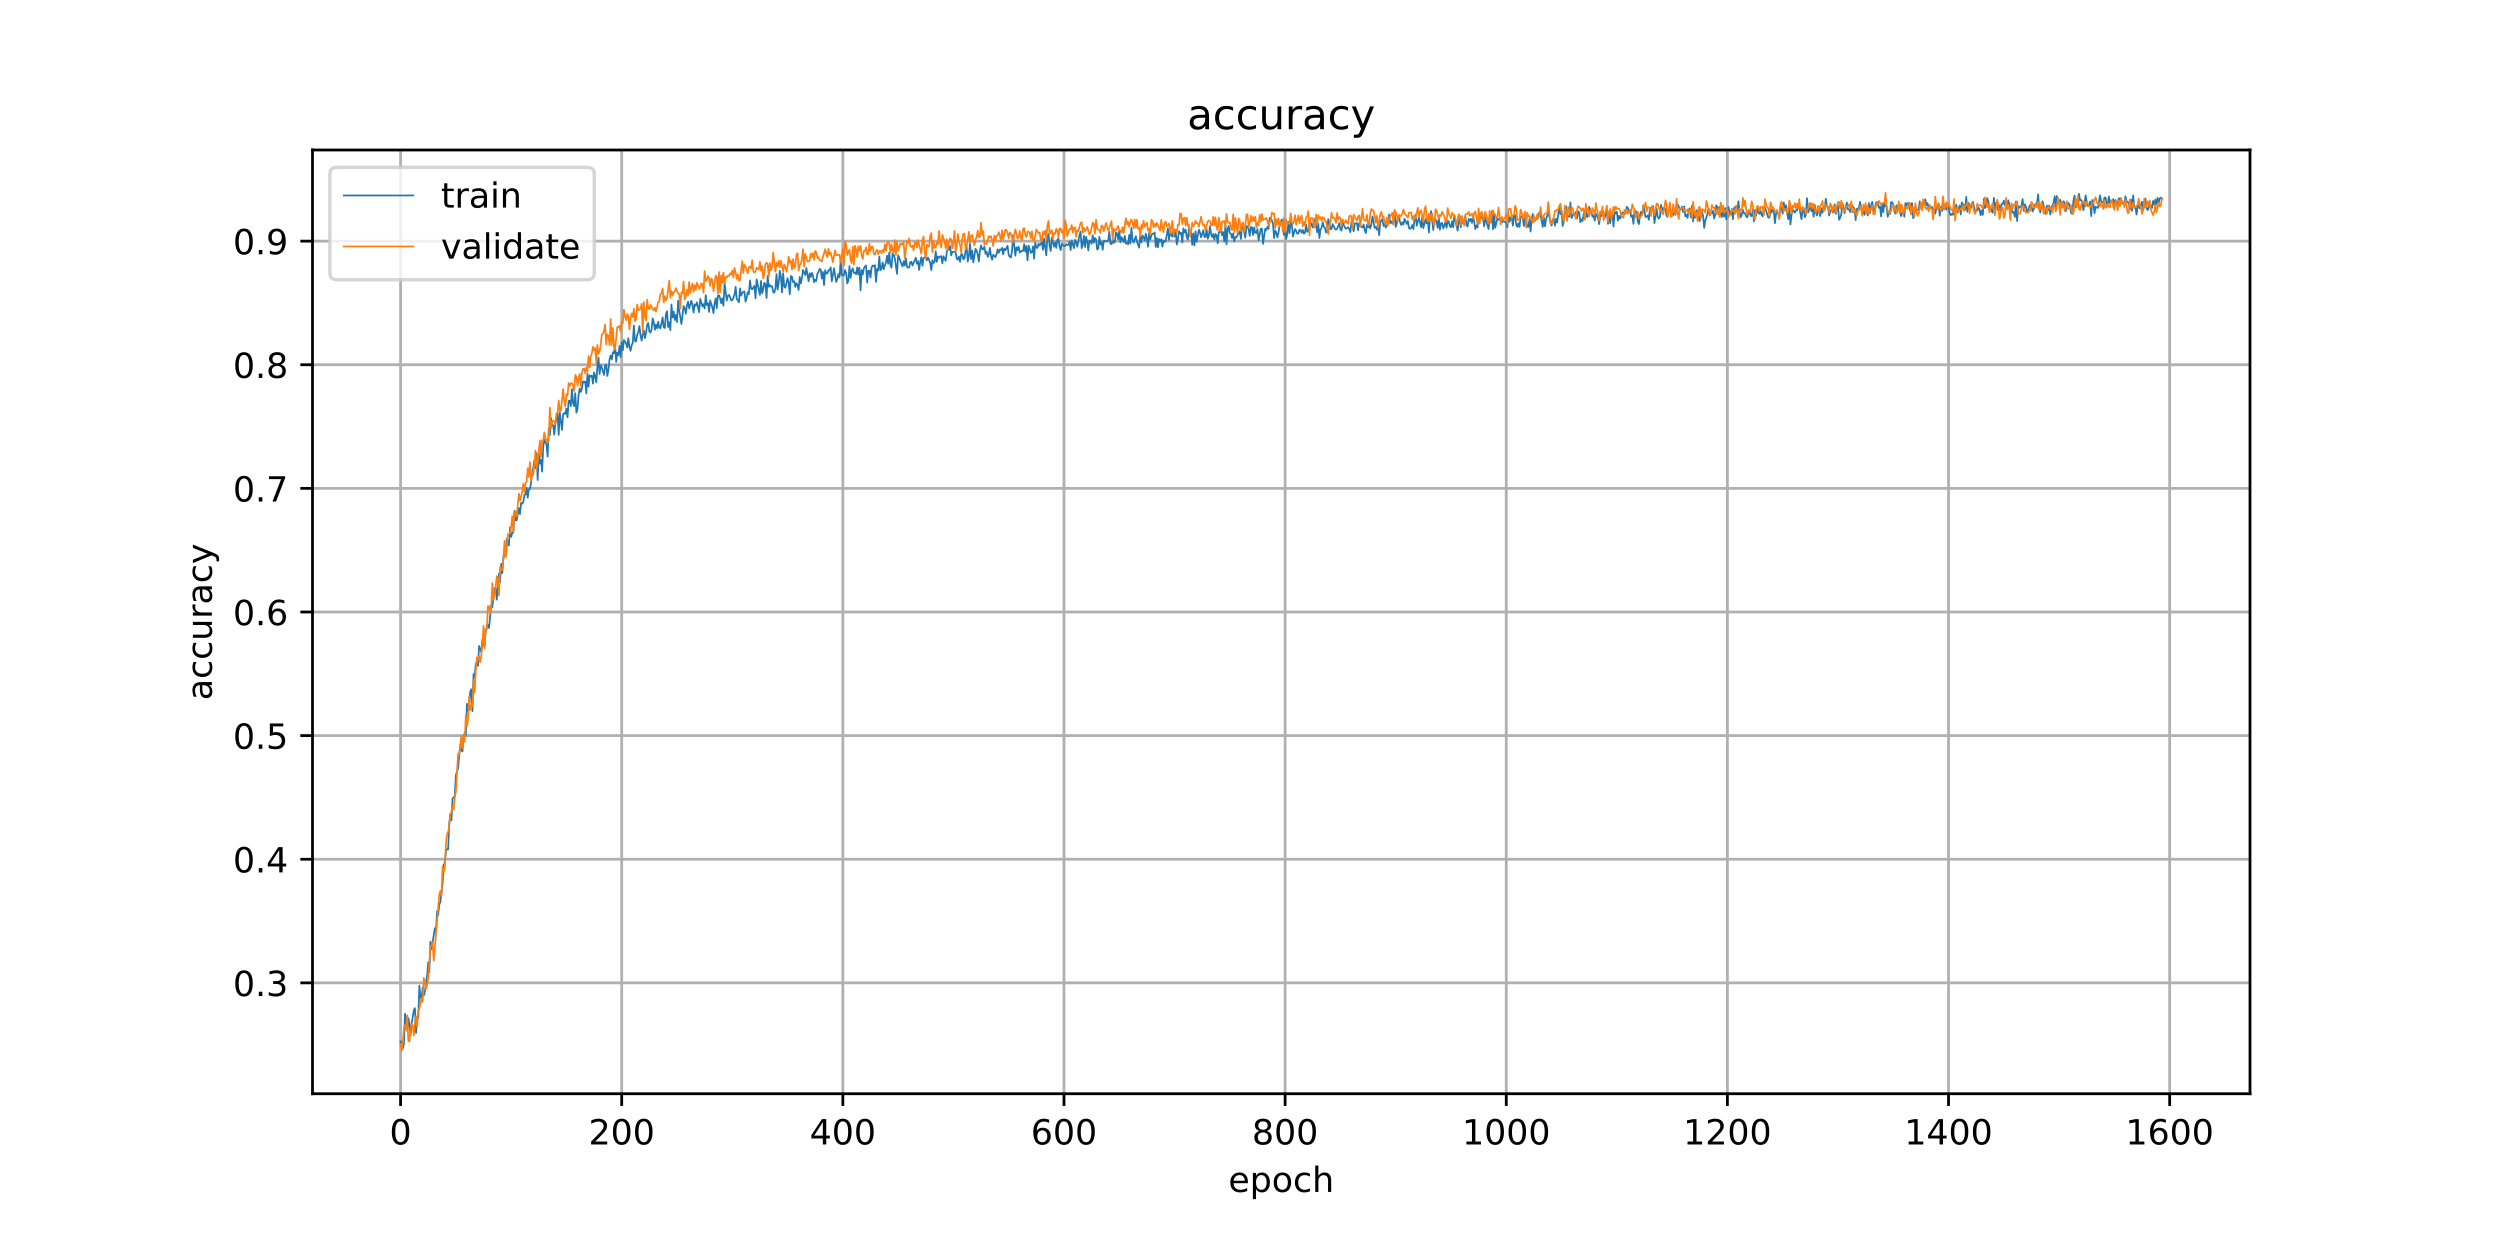<?xml version="1.0" encoding="utf-8" standalone="no"?>
<!DOCTYPE svg PUBLIC "-//W3C//DTD SVG 1.1//EN"
  "http://www.w3.org/Graphics/SVG/1.1/DTD/svg11.dtd">
<!-- Created with matplotlib (https://matplotlib.org/) -->
<svg height="360pt" version="1.1" viewBox="0 0 720 360" width="720pt" xmlns="http://www.w3.org/2000/svg" xmlns:xlink="http://www.w3.org/1999/xlink">
 <defs>
  <style type="text/css">
*{stroke-linecap:butt;stroke-linejoin:round;}
  </style>
 </defs>
 <g id="figure_1">
  <g id="patch_1">
   <path d="M 0 360 
L 720 360 
L 720 0 
L 0 0 
z
" style="fill:#ffffff;"/>
  </g>
  <g id="axes_1">
   <g id="patch_2">
    <path d="M 90 315 
L 648 315 
L 648 43.2 
L 90 43.2 
z
" style="fill:#ffffff;"/>
   </g>
   <g id="matplotlib.axis_1">
    <g id="xtick_1">
     <g id="line2d_1">
      <path clip-path="url(#pd3424617ec)" d="M 115.364 315 
L 115.364 43.2 
" style="fill:none;stroke:#b0b0b0;stroke-linecap:square;stroke-width:0.8;"/>
     </g>
     <g id="line2d_2">
      <defs>
       <path d="M 0 0 
L 0 3.5 
" id="m516a23791e" style="stroke:#000000;stroke-width:0.8;"/>
      </defs>
      <g>
       <use style="stroke:#000000;stroke-width:0.8;" x="115.364" xlink:href="#m516a23791e" y="315"/>
      </g>
     </g>
     <g id="text_1">
      <!-- 0 -->
      <defs>
       <path d="M 31.781 66.406 
Q 24.172 66.406 20.328 58.906 
Q 16.5 51.422 16.5 36.375 
Q 16.5 21.391 20.328 13.891 
Q 24.172 6.391 31.781 6.391 
Q 39.453 6.391 43.281 13.891 
Q 47.125 21.391 47.125 36.375 
Q 47.125 51.422 43.281 58.906 
Q 39.453 66.406 31.781 66.406 
z
M 31.781 74.219 
Q 44.047 74.219 50.516 64.516 
Q 56.984 54.828 56.984 36.375 
Q 56.984 17.969 50.516 8.266 
Q 44.047 -1.422 31.781 -1.422 
Q 19.531 -1.422 13.062 8.266 
Q 6.594 17.969 6.594 36.375 
Q 6.594 54.828 13.062 64.516 
Q 19.531 74.219 31.781 74.219 
z
" id="DejaVuSans-48"/>
      </defs>
      <g transform="translate(112.182 329.598)scale(0.1 -0.1)">
       <use xlink:href="#DejaVuSans-48"/>
      </g>
     </g>
    </g>
    <g id="xtick_2">
     <g id="line2d_3">
      <path clip-path="url(#pd3424617ec)" d="M 179.051 315 
L 179.051 43.2 
" style="fill:none;stroke:#b0b0b0;stroke-linecap:square;stroke-width:0.8;"/>
     </g>
     <g id="line2d_4">
      <g>
       <use style="stroke:#000000;stroke-width:0.8;" x="179.051" xlink:href="#m516a23791e" y="315"/>
      </g>
     </g>
     <g id="text_2">
      <!-- 200 -->
      <defs>
       <path d="M 19.188 8.297 
L 53.609 8.297 
L 53.609 0 
L 7.328 0 
L 7.328 8.297 
Q 12.938 14.109 22.625 23.891 
Q 32.328 33.688 34.812 36.531 
Q 39.547 41.844 41.422 45.531 
Q 43.312 49.219 43.312 52.781 
Q 43.312 58.594 39.234 62.25 
Q 35.156 65.922 28.609 65.922 
Q 23.969 65.922 18.812 64.312 
Q 13.672 62.703 7.812 59.422 
L 7.812 69.391 
Q 13.766 71.781 18.938 73 
Q 24.125 74.219 28.422 74.219 
Q 39.75 74.219 46.484 68.547 
Q 53.219 62.891 53.219 53.422 
Q 53.219 48.922 51.531 44.891 
Q 49.859 40.875 45.406 35.406 
Q 44.188 33.984 37.641 27.219 
Q 31.109 20.453 19.188 8.297 
z
" id="DejaVuSans-50"/>
      </defs>
      <g transform="translate(169.508 329.598)scale(0.1 -0.1)">
       <use xlink:href="#DejaVuSans-50"/>
       <use x="63.623" xlink:href="#DejaVuSans-48"/>
       <use x="127.246" xlink:href="#DejaVuSans-48"/>
      </g>
     </g>
    </g>
    <g id="xtick_3">
     <g id="line2d_5">
      <path clip-path="url(#pd3424617ec)" d="M 242.739 315 
L 242.739 43.2 
" style="fill:none;stroke:#b0b0b0;stroke-linecap:square;stroke-width:0.8;"/>
     </g>
     <g id="line2d_6">
      <g>
       <use style="stroke:#000000;stroke-width:0.8;" x="242.739" xlink:href="#m516a23791e" y="315"/>
      </g>
     </g>
     <g id="text_3">
      <!-- 400 -->
      <defs>
       <path d="M 37.797 64.312 
L 12.891 25.391 
L 37.797 25.391 
z
M 35.203 72.906 
L 47.609 72.906 
L 47.609 25.391 
L 58.016 25.391 
L 58.016 17.188 
L 47.609 17.188 
L 47.609 0 
L 37.797 0 
L 37.797 17.188 
L 4.891 17.188 
L 4.891 26.703 
z
" id="DejaVuSans-52"/>
      </defs>
      <g transform="translate(233.195 329.598)scale(0.1 -0.1)">
       <use xlink:href="#DejaVuSans-52"/>
       <use x="63.623" xlink:href="#DejaVuSans-48"/>
       <use x="127.246" xlink:href="#DejaVuSans-48"/>
      </g>
     </g>
    </g>
    <g id="xtick_4">
     <g id="line2d_7">
      <path clip-path="url(#pd3424617ec)" d="M 306.427 315 
L 306.427 43.2 
" style="fill:none;stroke:#b0b0b0;stroke-linecap:square;stroke-width:0.8;"/>
     </g>
     <g id="line2d_8">
      <g>
       <use style="stroke:#000000;stroke-width:0.8;" x="306.427" xlink:href="#m516a23791e" y="315"/>
      </g>
     </g>
     <g id="text_4">
      <!-- 600 -->
      <defs>
       <path d="M 33.016 40.375 
Q 26.375 40.375 22.484 35.828 
Q 18.609 31.297 18.609 23.391 
Q 18.609 15.531 22.484 10.953 
Q 26.375 6.391 33.016 6.391 
Q 39.656 6.391 43.531 10.953 
Q 47.406 15.531 47.406 23.391 
Q 47.406 31.297 43.531 35.828 
Q 39.656 40.375 33.016 40.375 
z
M 52.594 71.297 
L 52.594 62.312 
Q 48.875 64.062 45.094 64.984 
Q 41.312 65.922 37.594 65.922 
Q 27.828 65.922 22.672 59.328 
Q 17.531 52.734 16.797 39.406 
Q 19.672 43.656 24.016 45.922 
Q 28.375 48.188 33.594 48.188 
Q 44.578 48.188 50.953 41.516 
Q 57.328 34.859 57.328 23.391 
Q 57.328 12.156 50.688 5.359 
Q 44.047 -1.422 33.016 -1.422 
Q 20.359 -1.422 13.672 8.266 
Q 6.984 17.969 6.984 36.375 
Q 6.984 53.656 15.188 63.938 
Q 23.391 74.219 37.203 74.219 
Q 40.922 74.219 44.703 73.484 
Q 48.484 72.75 52.594 71.297 
z
" id="DejaVuSans-54"/>
      </defs>
      <g transform="translate(296.883 329.598)scale(0.1 -0.1)">
       <use xlink:href="#DejaVuSans-54"/>
       <use x="63.623" xlink:href="#DejaVuSans-48"/>
       <use x="127.246" xlink:href="#DejaVuSans-48"/>
      </g>
     </g>
    </g>
    <g id="xtick_5">
     <g id="line2d_9">
      <path clip-path="url(#pd3424617ec)" d="M 370.115 315 
L 370.115 43.2 
" style="fill:none;stroke:#b0b0b0;stroke-linecap:square;stroke-width:0.8;"/>
     </g>
     <g id="line2d_10">
      <g>
       <use style="stroke:#000000;stroke-width:0.8;" x="370.115" xlink:href="#m516a23791e" y="315"/>
      </g>
     </g>
     <g id="text_5">
      <!-- 800 -->
      <defs>
       <path d="M 31.781 34.625 
Q 24.75 34.625 20.719 30.859 
Q 16.703 27.094 16.703 20.516 
Q 16.703 13.922 20.719 10.156 
Q 24.75 6.391 31.781 6.391 
Q 38.812 6.391 42.859 10.172 
Q 46.922 13.969 46.922 20.516 
Q 46.922 27.094 42.891 30.859 
Q 38.875 34.625 31.781 34.625 
z
M 21.922 38.812 
Q 15.578 40.375 12.031 44.719 
Q 8.5 49.078 8.5 55.328 
Q 8.5 64.062 14.719 69.141 
Q 20.953 74.219 31.781 74.219 
Q 42.672 74.219 48.875 69.141 
Q 55.078 64.062 55.078 55.328 
Q 55.078 49.078 51.531 44.719 
Q 48 40.375 41.703 38.812 
Q 48.828 37.156 52.797 32.312 
Q 56.781 27.484 56.781 20.516 
Q 56.781 9.906 50.312 4.234 
Q 43.844 -1.422 31.781 -1.422 
Q 19.734 -1.422 13.25 4.234 
Q 6.781 9.906 6.781 20.516 
Q 6.781 27.484 10.781 32.312 
Q 14.797 37.156 21.922 38.812 
z
M 18.312 54.391 
Q 18.312 48.734 21.844 45.562 
Q 25.391 42.391 31.781 42.391 
Q 38.141 42.391 41.719 45.562 
Q 45.312 48.734 45.312 54.391 
Q 45.312 60.062 41.719 63.234 
Q 38.141 66.406 31.781 66.406 
Q 25.391 66.406 21.844 63.234 
Q 18.312 60.062 18.312 54.391 
z
" id="DejaVuSans-56"/>
      </defs>
      <g transform="translate(360.571 329.598)scale(0.1 -0.1)">
       <use xlink:href="#DejaVuSans-56"/>
       <use x="63.623" xlink:href="#DejaVuSans-48"/>
       <use x="127.246" xlink:href="#DejaVuSans-48"/>
      </g>
     </g>
    </g>
    <g id="xtick_6">
     <g id="line2d_11">
      <path clip-path="url(#pd3424617ec)" d="M 433.802 315 
L 433.802 43.2 
" style="fill:none;stroke:#b0b0b0;stroke-linecap:square;stroke-width:0.8;"/>
     </g>
     <g id="line2d_12">
      <g>
       <use style="stroke:#000000;stroke-width:0.8;" x="433.802" xlink:href="#m516a23791e" y="315"/>
      </g>
     </g>
     <g id="text_6">
      <!-- 1000 -->
      <defs>
       <path d="M 12.406 8.297 
L 28.516 8.297 
L 28.516 63.922 
L 10.984 60.406 
L 10.984 69.391 
L 28.422 72.906 
L 38.281 72.906 
L 38.281 8.297 
L 54.391 8.297 
L 54.391 0 
L 12.406 0 
z
" id="DejaVuSans-49"/>
      </defs>
      <g transform="translate(421.077 329.598)scale(0.1 -0.1)">
       <use xlink:href="#DejaVuSans-49"/>
       <use x="63.623" xlink:href="#DejaVuSans-48"/>
       <use x="127.246" xlink:href="#DejaVuSans-48"/>
       <use x="190.869" xlink:href="#DejaVuSans-48"/>
      </g>
     </g>
    </g>
    <g id="xtick_7">
     <g id="line2d_13">
      <path clip-path="url(#pd3424617ec)" d="M 497.49 315 
L 497.49 43.2 
" style="fill:none;stroke:#b0b0b0;stroke-linecap:square;stroke-width:0.8;"/>
     </g>
     <g id="line2d_14">
      <g>
       <use style="stroke:#000000;stroke-width:0.8;" x="497.49" xlink:href="#m516a23791e" y="315"/>
      </g>
     </g>
     <g id="text_7">
      <!-- 1200 -->
      <g transform="translate(484.765 329.598)scale(0.1 -0.1)">
       <use xlink:href="#DejaVuSans-49"/>
       <use x="63.623" xlink:href="#DejaVuSans-50"/>
       <use x="127.246" xlink:href="#DejaVuSans-48"/>
       <use x="190.869" xlink:href="#DejaVuSans-48"/>
      </g>
     </g>
    </g>
    <g id="xtick_8">
     <g id="line2d_15">
      <path clip-path="url(#pd3424617ec)" d="M 561.178 315 
L 561.178 43.2 
" style="fill:none;stroke:#b0b0b0;stroke-linecap:square;stroke-width:0.8;"/>
     </g>
     <g id="line2d_16">
      <g>
       <use style="stroke:#000000;stroke-width:0.8;" x="561.178" xlink:href="#m516a23791e" y="315"/>
      </g>
     </g>
     <g id="text_8">
      <!-- 1400 -->
      <g transform="translate(548.453 329.598)scale(0.1 -0.1)">
       <use xlink:href="#DejaVuSans-49"/>
       <use x="63.623" xlink:href="#DejaVuSans-52"/>
       <use x="127.246" xlink:href="#DejaVuSans-48"/>
       <use x="190.869" xlink:href="#DejaVuSans-48"/>
      </g>
     </g>
    </g>
    <g id="xtick_9">
     <g id="line2d_17">
      <path clip-path="url(#pd3424617ec)" d="M 624.865 315 
L 624.865 43.2 
" style="fill:none;stroke:#b0b0b0;stroke-linecap:square;stroke-width:0.8;"/>
     </g>
     <g id="line2d_18">
      <g>
       <use style="stroke:#000000;stroke-width:0.8;" x="624.865" xlink:href="#m516a23791e" y="315"/>
      </g>
     </g>
     <g id="text_9">
      <!-- 1600 -->
      <g transform="translate(612.14 329.598)scale(0.1 -0.1)">
       <use xlink:href="#DejaVuSans-49"/>
       <use x="63.623" xlink:href="#DejaVuSans-54"/>
       <use x="127.246" xlink:href="#DejaVuSans-48"/>
       <use x="190.869" xlink:href="#DejaVuSans-48"/>
      </g>
     </g>
    </g>
    <g id="text_10">
     <!-- epoch -->
     <defs>
      <path d="M 56.203 29.594 
L 56.203 25.203 
L 14.891 25.203 
Q 15.484 15.922 20.484 11.062 
Q 25.484 6.203 34.422 6.203 
Q 39.594 6.203 44.453 7.469 
Q 49.312 8.734 54.109 11.281 
L 54.109 2.781 
Q 49.266 0.734 44.188 -0.344 
Q 39.109 -1.422 33.891 -1.422 
Q 20.797 -1.422 13.156 6.188 
Q 5.516 13.812 5.516 26.812 
Q 5.516 40.234 12.766 48.109 
Q 20.016 56 32.328 56 
Q 43.359 56 49.781 48.891 
Q 56.203 41.797 56.203 29.594 
z
M 47.219 32.234 
Q 47.125 39.594 43.094 43.984 
Q 39.062 48.391 32.422 48.391 
Q 24.906 48.391 20.391 44.141 
Q 15.875 39.891 15.188 32.172 
z
" id="DejaVuSans-101"/>
      <path d="M 18.109 8.203 
L 18.109 -20.797 
L 9.078 -20.797 
L 9.078 54.688 
L 18.109 54.688 
L 18.109 46.391 
Q 20.953 51.266 25.266 53.625 
Q 29.594 56 35.594 56 
Q 45.562 56 51.781 48.094 
Q 58.016 40.188 58.016 27.297 
Q 58.016 14.406 51.781 6.484 
Q 45.562 -1.422 35.594 -1.422 
Q 29.594 -1.422 25.266 0.953 
Q 20.953 3.328 18.109 8.203 
z
M 48.688 27.297 
Q 48.688 37.203 44.609 42.844 
Q 40.531 48.484 33.406 48.484 
Q 26.266 48.484 22.188 42.844 
Q 18.109 37.203 18.109 27.297 
Q 18.109 17.391 22.188 11.75 
Q 26.266 6.109 33.406 6.109 
Q 40.531 6.109 44.609 11.75 
Q 48.688 17.391 48.688 27.297 
z
" id="DejaVuSans-112"/>
      <path d="M 30.609 48.391 
Q 23.391 48.391 19.188 42.75 
Q 14.984 37.109 14.984 27.297 
Q 14.984 17.484 19.156 11.844 
Q 23.344 6.203 30.609 6.203 
Q 37.797 6.203 41.984 11.859 
Q 46.188 17.531 46.188 27.297 
Q 46.188 37.016 41.984 42.703 
Q 37.797 48.391 30.609 48.391 
z
M 30.609 56 
Q 42.328 56 49.016 48.375 
Q 55.719 40.766 55.719 27.297 
Q 55.719 13.875 49.016 6.219 
Q 42.328 -1.422 30.609 -1.422 
Q 18.844 -1.422 12.172 6.219 
Q 5.516 13.875 5.516 27.297 
Q 5.516 40.766 12.172 48.375 
Q 18.844 56 30.609 56 
z
" id="DejaVuSans-111"/>
      <path d="M 48.781 52.594 
L 48.781 44.188 
Q 44.969 46.297 41.141 47.344 
Q 37.312 48.391 33.406 48.391 
Q 24.656 48.391 19.812 42.844 
Q 14.984 37.312 14.984 27.297 
Q 14.984 17.281 19.812 11.734 
Q 24.656 6.203 33.406 6.203 
Q 37.312 6.203 41.141 7.25 
Q 44.969 8.297 48.781 10.406 
L 48.781 2.094 
Q 45.016 0.344 40.984 -0.531 
Q 36.969 -1.422 32.422 -1.422 
Q 20.062 -1.422 12.781 6.344 
Q 5.516 14.109 5.516 27.297 
Q 5.516 40.672 12.859 48.328 
Q 20.219 56 33.016 56 
Q 37.156 56 41.109 55.141 
Q 45.062 54.297 48.781 52.594 
z
" id="DejaVuSans-99"/>
      <path d="M 54.891 33.016 
L 54.891 0 
L 45.906 0 
L 45.906 32.719 
Q 45.906 40.484 42.875 44.328 
Q 39.844 48.188 33.797 48.188 
Q 26.516 48.188 22.312 43.547 
Q 18.109 38.922 18.109 30.906 
L 18.109 0 
L 9.078 0 
L 9.078 75.984 
L 18.109 75.984 
L 18.109 46.188 
Q 21.344 51.125 25.703 53.562 
Q 30.078 56 35.797 56 
Q 45.219 56 50.047 50.172 
Q 54.891 44.344 54.891 33.016 
z
" id="DejaVuSans-104"/>
     </defs>
     <g transform="translate(353.772 343.277)scale(0.1 -0.1)">
      <use xlink:href="#DejaVuSans-101"/>
      <use x="61.523" xlink:href="#DejaVuSans-112"/>
      <use x="125" xlink:href="#DejaVuSans-111"/>
      <use x="186.182" xlink:href="#DejaVuSans-99"/>
      <use x="241.162" xlink:href="#DejaVuSans-104"/>
     </g>
    </g>
   </g>
   <g id="matplotlib.axis_2">
    <g id="ytick_1">
     <g id="line2d_19">
      <path clip-path="url(#pd3424617ec)" d="M 90 283.063 
L 648 283.063 
" style="fill:none;stroke:#b0b0b0;stroke-linecap:square;stroke-width:0.8;"/>
     </g>
     <g id="line2d_20">
      <defs>
       <path d="M 0 0 
L -3.5 0 
" id="m7ce685975c" style="stroke:#000000;stroke-width:0.8;"/>
      </defs>
      <g>
       <use style="stroke:#000000;stroke-width:0.8;" x="90" xlink:href="#m7ce685975c" y="283.063"/>
      </g>
     </g>
     <g id="text_11">
      <!-- 0.3 -->
      <defs>
       <path d="M 10.688 12.406 
L 21 12.406 
L 21 0 
L 10.688 0 
z
" id="DejaVuSans-46"/>
       <path d="M 40.578 39.312 
Q 47.656 37.797 51.625 33 
Q 55.609 28.219 55.609 21.188 
Q 55.609 10.406 48.188 4.484 
Q 40.766 -1.422 27.094 -1.422 
Q 22.516 -1.422 17.656 -0.516 
Q 12.797 0.391 7.625 2.203 
L 7.625 11.719 
Q 11.719 9.328 16.594 8.109 
Q 21.484 6.891 26.812 6.891 
Q 36.078 6.891 40.938 10.547 
Q 45.797 14.203 45.797 21.188 
Q 45.797 27.641 41.281 31.266 
Q 36.766 34.906 28.719 34.906 
L 20.219 34.906 
L 20.219 43.016 
L 29.109 43.016 
Q 36.375 43.016 40.234 45.922 
Q 44.094 48.828 44.094 54.297 
Q 44.094 59.906 40.109 62.906 
Q 36.141 65.922 28.719 65.922 
Q 24.656 65.922 20.016 65.031 
Q 15.375 64.156 9.812 62.312 
L 9.812 71.094 
Q 15.438 72.656 20.344 73.438 
Q 25.25 74.219 29.594 74.219 
Q 40.828 74.219 47.359 69.109 
Q 53.906 64.016 53.906 55.328 
Q 53.906 49.266 50.438 45.094 
Q 46.969 40.922 40.578 39.312 
z
" id="DejaVuSans-51"/>
      </defs>
      <g transform="translate(67.097 286.863)scale(0.1 -0.1)">
       <use xlink:href="#DejaVuSans-48"/>
       <use x="63.623" xlink:href="#DejaVuSans-46"/>
       <use x="95.41" xlink:href="#DejaVuSans-51"/>
      </g>
     </g>
    </g>
    <g id="ytick_2">
     <g id="line2d_21">
      <path clip-path="url(#pd3424617ec)" d="M 90 247.459 
L 648 247.459 
" style="fill:none;stroke:#b0b0b0;stroke-linecap:square;stroke-width:0.8;"/>
     </g>
     <g id="line2d_22">
      <g>
       <use style="stroke:#000000;stroke-width:0.8;" x="90" xlink:href="#m7ce685975c" y="247.459"/>
      </g>
     </g>
     <g id="text_12">
      <!-- 0.4 -->
      <g transform="translate(67.097 251.259)scale(0.1 -0.1)">
       <use xlink:href="#DejaVuSans-48"/>
       <use x="63.623" xlink:href="#DejaVuSans-46"/>
       <use x="95.41" xlink:href="#DejaVuSans-52"/>
      </g>
     </g>
    </g>
    <g id="ytick_3">
     <g id="line2d_23">
      <path clip-path="url(#pd3424617ec)" d="M 90 211.856 
L 648 211.856 
" style="fill:none;stroke:#b0b0b0;stroke-linecap:square;stroke-width:0.8;"/>
     </g>
     <g id="line2d_24">
      <g>
       <use style="stroke:#000000;stroke-width:0.8;" x="90" xlink:href="#m7ce685975c" y="211.856"/>
      </g>
     </g>
     <g id="text_13">
      <!-- 0.5 -->
      <defs>
       <path d="M 10.797 72.906 
L 49.516 72.906 
L 49.516 64.594 
L 19.828 64.594 
L 19.828 46.734 
Q 21.969 47.469 24.109 47.828 
Q 26.266 48.188 28.422 48.188 
Q 40.625 48.188 47.75 41.5 
Q 54.891 34.812 54.891 23.391 
Q 54.891 11.625 47.562 5.094 
Q 40.234 -1.422 26.906 -1.422 
Q 22.312 -1.422 17.547 -0.641 
Q 12.797 0.141 7.719 1.703 
L 7.719 11.625 
Q 12.109 9.234 16.797 8.062 
Q 21.484 6.891 26.703 6.891 
Q 35.156 6.891 40.078 11.328 
Q 45.016 15.766 45.016 23.391 
Q 45.016 31 40.078 35.438 
Q 35.156 39.891 26.703 39.891 
Q 22.75 39.891 18.812 39.016 
Q 14.891 38.141 10.797 36.281 
z
" id="DejaVuSans-53"/>
      </defs>
      <g transform="translate(67.097 215.655)scale(0.1 -0.1)">
       <use xlink:href="#DejaVuSans-48"/>
       <use x="63.623" xlink:href="#DejaVuSans-46"/>
       <use x="95.41" xlink:href="#DejaVuSans-53"/>
      </g>
     </g>
    </g>
    <g id="ytick_4">
     <g id="line2d_25">
      <path clip-path="url(#pd3424617ec)" d="M 90 176.252 
L 648 176.252 
" style="fill:none;stroke:#b0b0b0;stroke-linecap:square;stroke-width:0.8;"/>
     </g>
     <g id="line2d_26">
      <g>
       <use style="stroke:#000000;stroke-width:0.8;" x="90" xlink:href="#m7ce685975c" y="176.252"/>
      </g>
     </g>
     <g id="text_14">
      <!-- 0.6 -->
      <g transform="translate(67.097 180.051)scale(0.1 -0.1)">
       <use xlink:href="#DejaVuSans-48"/>
       <use x="63.623" xlink:href="#DejaVuSans-46"/>
       <use x="95.41" xlink:href="#DejaVuSans-54"/>
      </g>
     </g>
    </g>
    <g id="ytick_5">
     <g id="line2d_27">
      <path clip-path="url(#pd3424617ec)" d="M 90 140.648 
L 648 140.648 
" style="fill:none;stroke:#b0b0b0;stroke-linecap:square;stroke-width:0.8;"/>
     </g>
     <g id="line2d_28">
      <g>
       <use style="stroke:#000000;stroke-width:0.8;" x="90" xlink:href="#m7ce685975c" y="140.648"/>
      </g>
     </g>
     <g id="text_15">
      <!-- 0.7 -->
      <defs>
       <path d="M 8.203 72.906 
L 55.078 72.906 
L 55.078 68.703 
L 28.609 0 
L 18.312 0 
L 43.219 64.594 
L 8.203 64.594 
z
" id="DejaVuSans-55"/>
      </defs>
      <g transform="translate(67.097 144.447)scale(0.1 -0.1)">
       <use xlink:href="#DejaVuSans-48"/>
       <use x="63.623" xlink:href="#DejaVuSans-46"/>
       <use x="95.41" xlink:href="#DejaVuSans-55"/>
      </g>
     </g>
    </g>
    <g id="ytick_6">
     <g id="line2d_29">
      <path clip-path="url(#pd3424617ec)" d="M 90 105.044 
L 648 105.044 
" style="fill:none;stroke:#b0b0b0;stroke-linecap:square;stroke-width:0.8;"/>
     </g>
     <g id="line2d_30">
      <g>
       <use style="stroke:#000000;stroke-width:0.8;" x="90" xlink:href="#m7ce685975c" y="105.044"/>
      </g>
     </g>
     <g id="text_16">
      <!-- 0.8 -->
      <g transform="translate(67.097 108.843)scale(0.1 -0.1)">
       <use xlink:href="#DejaVuSans-48"/>
       <use x="63.623" xlink:href="#DejaVuSans-46"/>
       <use x="95.41" xlink:href="#DejaVuSans-56"/>
      </g>
     </g>
    </g>
    <g id="ytick_7">
     <g id="line2d_31">
      <path clip-path="url(#pd3424617ec)" d="M 90 69.44 
L 648 69.44 
" style="fill:none;stroke:#b0b0b0;stroke-linecap:square;stroke-width:0.8;"/>
     </g>
     <g id="line2d_32">
      <g>
       <use style="stroke:#000000;stroke-width:0.8;" x="90" xlink:href="#m7ce685975c" y="69.44"/>
      </g>
     </g>
     <g id="text_17">
      <!-- 0.9 -->
      <defs>
       <path d="M 10.984 1.516 
L 10.984 10.5 
Q 14.703 8.734 18.5 7.812 
Q 22.312 6.891 25.984 6.891 
Q 35.75 6.891 40.891 13.453 
Q 46.047 20.016 46.781 33.406 
Q 43.953 29.203 39.594 26.953 
Q 35.25 24.703 29.984 24.703 
Q 19.047 24.703 12.672 31.312 
Q 6.297 37.938 6.297 49.422 
Q 6.297 60.641 12.938 67.422 
Q 19.578 74.219 30.609 74.219 
Q 43.266 74.219 49.922 64.516 
Q 56.594 54.828 56.594 36.375 
Q 56.594 19.141 48.406 8.859 
Q 40.234 -1.422 26.422 -1.422 
Q 22.703 -1.422 18.891 -0.688 
Q 15.094 0.047 10.984 1.516 
z
M 30.609 32.422 
Q 37.25 32.422 41.125 36.953 
Q 45.016 41.5 45.016 49.422 
Q 45.016 57.281 41.125 61.844 
Q 37.25 66.406 30.609 66.406 
Q 23.969 66.406 20.094 61.844 
Q 16.219 57.281 16.219 49.422 
Q 16.219 41.5 20.094 36.953 
Q 23.969 32.422 30.609 32.422 
z
" id="DejaVuSans-57"/>
      </defs>
      <g transform="translate(67.097 73.239)scale(0.1 -0.1)">
       <use xlink:href="#DejaVuSans-48"/>
       <use x="63.623" xlink:href="#DejaVuSans-46"/>
       <use x="95.41" xlink:href="#DejaVuSans-57"/>
      </g>
     </g>
    </g>
    <g id="text_18">
     <!-- accuracy -->
     <defs>
      <path d="M 34.281 27.484 
Q 23.391 27.484 19.188 25 
Q 14.984 22.516 14.984 16.5 
Q 14.984 11.719 18.141 8.906 
Q 21.297 6.109 26.703 6.109 
Q 34.188 6.109 38.703 11.406 
Q 43.219 16.703 43.219 25.484 
L 43.219 27.484 
z
M 52.203 31.203 
L 52.203 0 
L 43.219 0 
L 43.219 8.297 
Q 40.141 3.328 35.547 0.953 
Q 30.953 -1.422 24.312 -1.422 
Q 15.922 -1.422 10.953 3.297 
Q 6 8.016 6 15.922 
Q 6 25.141 12.172 29.828 
Q 18.359 34.516 30.609 34.516 
L 43.219 34.516 
L 43.219 35.406 
Q 43.219 41.609 39.141 45 
Q 35.062 48.391 27.688 48.391 
Q 23 48.391 18.547 47.266 
Q 14.109 46.141 10.016 43.891 
L 10.016 52.203 
Q 14.938 54.109 19.578 55.047 
Q 24.219 56 28.609 56 
Q 40.484 56 46.344 49.844 
Q 52.203 43.703 52.203 31.203 
z
" id="DejaVuSans-97"/>
      <path d="M 8.5 21.578 
L 8.5 54.688 
L 17.484 54.688 
L 17.484 21.922 
Q 17.484 14.156 20.5 10.266 
Q 23.531 6.391 29.594 6.391 
Q 36.859 6.391 41.078 11.031 
Q 45.312 15.672 45.312 23.688 
L 45.312 54.688 
L 54.297 54.688 
L 54.297 0 
L 45.312 0 
L 45.312 8.406 
Q 42.047 3.422 37.719 1 
Q 33.406 -1.422 27.688 -1.422 
Q 18.266 -1.422 13.375 4.438 
Q 8.5 10.297 8.5 21.578 
z
M 31.109 56 
z
" id="DejaVuSans-117"/>
      <path d="M 41.109 46.297 
Q 39.594 47.172 37.812 47.578 
Q 36.031 48 33.891 48 
Q 26.266 48 22.188 43.047 
Q 18.109 38.094 18.109 28.812 
L 18.109 0 
L 9.078 0 
L 9.078 54.688 
L 18.109 54.688 
L 18.109 46.188 
Q 20.953 51.172 25.484 53.578 
Q 30.031 56 36.531 56 
Q 37.453 56 38.578 55.875 
Q 39.703 55.766 41.062 55.516 
z
" id="DejaVuSans-114"/>
      <path d="M 32.172 -5.078 
Q 28.375 -14.844 24.75 -17.812 
Q 21.141 -20.797 15.094 -20.797 
L 7.906 -20.797 
L 7.906 -13.281 
L 13.188 -13.281 
Q 16.891 -13.281 18.938 -11.516 
Q 21 -9.766 23.484 -3.219 
L 25.094 0.875 
L 2.984 54.688 
L 12.5 54.688 
L 29.594 11.922 
L 46.688 54.688 
L 56.203 54.688 
z
" id="DejaVuSans-121"/>
     </defs>
     <g transform="translate(61.017 201.659)rotate(-90)scale(0.1 -0.1)">
      <use xlink:href="#DejaVuSans-97"/>
      <use x="61.279" xlink:href="#DejaVuSans-99"/>
      <use x="116.26" xlink:href="#DejaVuSans-99"/>
      <use x="171.24" xlink:href="#DejaVuSans-117"/>
      <use x="234.619" xlink:href="#DejaVuSans-114"/>
      <use x="275.732" xlink:href="#DejaVuSans-97"/>
      <use x="337.012" xlink:href="#DejaVuSans-99"/>
      <use x="391.992" xlink:href="#DejaVuSans-121"/>
     </g>
    </g>
   </g>
   <g id="line2d_33">
    <path clip-path="url(#pd3424617ec)" d="M 115.364 299.886 
L 116.001 302.022 
L 116.319 300.687 
L 116.637 291.964 
L 116.956 293.477 
L 117.274 296.949 
L 117.593 293.21 
L 117.911 294.813 
L 118.23 298.195 
L 118.548 294.902 
L 119.185 290.896 
L 119.503 290.362 
L 119.822 297.483 
L 120.14 292.765 
L 120.459 293.21 
L 120.777 283.864 
L 121.096 287.514 
L 121.414 287.336 
L 121.732 284.398 
L 122.051 286.713 
L 122.369 285.556 
L 123.006 281.016 
L 123.325 277.189 
L 123.643 280.037 
L 123.961 271.225 
L 124.28 273.361 
L 125.235 267.309 
L 125.554 268.377 
L 125.872 262.413 
L 126.191 263.57 
L 126.509 260.544 
L 126.827 259.743 
L 127.464 254.402 
L 127.783 248.973 
L 128.101 248.617 
L 128.42 245.234 
L 128.738 244.522 
L 129.056 244.611 
L 129.375 237.223 
L 129.693 234.375 
L 130.012 236.244 
L 130.33 230.014 
L 130.649 229.568 
L 130.967 229.39 
L 131.286 223.249 
L 131.922 221.291 
L 132.559 214.437 
L 132.878 216.128 
L 133.196 216.395 
L 133.515 212.479 
L 133.833 211.054 
L 134.152 211.945 
L 134.47 202.688 
L 134.788 204.913 
L 135.107 203.489 
L 135.425 199.216 
L 135.744 198.504 
L 136.062 204.824 
L 136.381 194.143 
L 136.699 194.944 
L 137.017 191.116 
L 137.336 191.561 
L 137.654 191.739 
L 137.973 186.043 
L 138.61 187.823 
L 138.928 184.263 
L 139.247 185.865 
L 139.565 185.954 
L 139.883 181.503 
L 140.52 179.901 
L 140.839 180.88 
L 141.476 174.204 
L 141.794 174.917 
L 142.431 169.398 
L 142.749 169.398 
L 143.068 172.691 
L 143.705 165.214 
L 144.023 167.618 
L 144.342 162.366 
L 144.66 165.036 
L 144.978 160.586 
L 145.297 158.183 
L 145.615 160.052 
L 145.934 155.245 
L 146.252 155.957 
L 146.571 157.115 
L 146.889 151.863 
L 147.207 154.622 
L 147.526 153.554 
L 147.844 153.287 
L 148.163 147.146 
L 148.481 149.905 
L 148.8 149.816 
L 149.437 146.344 
L 149.755 148.036 
L 150.073 144.831 
L 150.392 145.098 
L 150.71 144.564 
L 151.029 142.517 
L 151.347 142.428 
L 151.666 140.47 
L 151.984 143.318 
L 152.303 140.915 
L 152.621 140.826 
L 152.939 139.135 
L 153.258 136.197 
L 153.576 134.951 
L 153.895 132.548 
L 154.213 134.862 
L 154.532 130.501 
L 154.85 138.245 
L 155.168 130.501 
L 155.487 133.527 
L 155.805 132.37 
L 156.124 135.841 
L 156.442 128.632 
L 156.761 126.673 
L 157.398 128.008 
L 157.716 131.48 
L 158.034 123.38 
L 158.353 125.338 
L 158.671 120.354 
L 158.99 122.401 
L 159.308 122.49 
L 159.627 125.16 
L 159.945 122.045 
L 160.582 119.107 
L 160.9 125.249 
L 161.219 118.84 
L 161.856 123.825 
L 162.174 119.285 
L 162.493 118.929 
L 162.811 119.196 
L 163.129 117.683 
L 163.448 120.176 
L 163.766 115.458 
L 164.085 115.369 
L 164.403 116.971 
L 164.722 112.076 
L 165.04 116.081 
L 165.358 116.971 
L 165.677 113.233 
L 165.995 118.84 
L 166.314 117.861 
L 166.632 113.767 
L 166.951 111.898 
L 167.269 112.877 
L 167.588 111.809 
L 167.906 109.85 
L 168.224 110.117 
L 168.543 109.85 
L 168.861 113.322 
L 169.18 107.625 
L 169.498 111.364 
L 169.817 108.07 
L 170.135 108.426 
L 170.454 108.159 
L 170.772 110.474 
L 171.09 107.269 
L 171.409 108.337 
L 171.727 110.117 
L 172.046 105.578 
L 172.364 102.997 
L 172.683 107.714 
L 173.001 105.222 
L 173.319 105.845 
L 173.956 107.981 
L 174.275 105.222 
L 174.593 105.044 
L 174.912 108.248 
L 175.23 106.557 
L 175.549 103.442 
L 175.867 102.374 
L 176.185 103.531 
L 176.504 101.484 
L 176.822 101.751 
L 177.141 99.169 
L 177.459 104.243 
L 177.778 101.573 
L 178.096 102.285 
L 178.414 99.614 
L 178.733 102.819 
L 179.051 98.546 
L 179.37 100.86 
L 179.688 97.923 
L 180.325 98.902 
L 180.644 100.059 
L 180.962 97.389 
L 181.28 99.881 
L 181.599 101.038 
L 181.917 99.436 
L 182.236 98.724 
L 182.554 93.74 
L 182.873 98.19 
L 183.191 98.368 
L 183.51 96.41 
L 183.828 95.698 
L 184.146 93.918 
L 184.465 96.499 
L 184.783 98.101 
L 185.102 96.232 
L 185.42 95.164 
L 185.739 97.389 
L 186.057 95.876 
L 186.375 93.562 
L 186.694 93.028 
L 187.012 95.431 
L 187.331 95.787 
L 187.649 94.897 
L 187.968 91.692 
L 188.286 92.761 
L 188.605 94.986 
L 188.923 93.473 
L 189.241 94.541 
L 189.56 92.672 
L 189.878 94.363 
L 190.197 94.541 
L 190.834 91.425 
L 191.152 94.274 
L 191.47 94.452 
L 191.789 90.446 
L 192.107 89.645 
L 192.426 94.185 
L 192.744 92.85 
L 193.063 95.075 
L 193.381 87.687 
L 193.7 91.425 
L 194.018 89.734 
L 194.336 92.138 
L 194.655 90.713 
L 194.973 92.761 
L 195.292 86.619 
L 195.61 89.467 
L 196.247 93.295 
L 196.884 88.132 
L 197.202 88.755 
L 197.521 90.357 
L 197.839 87.954 
L 198.158 86.886 
L 198.476 88.844 
L 199.113 86.619 
L 199.431 87.865 
L 199.75 90.001 
L 200.068 87.687 
L 200.387 88.043 
L 200.705 87.064 
L 201.342 89.912 
L 201.661 86.085 
L 202.297 88.221 
L 202.616 87.598 
L 202.934 88.844 
L 203.253 85.017 
L 203.571 87.865 
L 203.89 87.331 
L 204.208 89.823 
L 204.526 86.53 
L 205.163 88.577 
L 205.482 90.179 
L 205.8 87.331 
L 206.119 85.907 
L 206.437 88.755 
L 206.756 85.195 
L 207.074 85.017 
L 207.392 85.907 
L 207.711 87.331 
L 208.029 85.907 
L 208.348 88.043 
L 208.666 81.545 
L 209.303 86.53 
L 209.621 85.195 
L 209.94 84.928 
L 210.258 85.551 
L 210.577 86.53 
L 210.895 86.441 
L 211.532 84.928 
L 211.851 82.613 
L 212.169 86.085 
L 212.487 86.441 
L 212.806 87.064 
L 213.124 83.059 
L 213.443 85.106 
L 213.761 84.394 
L 214.08 84.038 
L 214.398 83.949 
L 214.716 86.886 
L 215.035 85.729 
L 215.353 84.127 
L 215.672 84.75 
L 215.99 80.744 
L 216.309 83.059 
L 216.627 83.326 
L 217.264 82.346 
L 217.582 85.907 
L 217.901 80.477 
L 218.856 84.928 
L 219.175 80.922 
L 219.493 84.483 
L 219.812 83.237 
L 220.13 81.456 
L 220.448 81.812 
L 220.767 85.818 
L 221.085 79.498 
L 221.404 82.613 
L 221.722 82.079 
L 222.041 82.524 
L 222.359 82.435 
L 222.677 84.127 
L 222.996 84.305 
L 223.314 83.059 
L 223.633 78.964 
L 223.951 83.415 
L 224.27 81.367 
L 224.588 77.985 
L 224.907 79.676 
L 225.225 84.216 
L 225.543 78.697 
L 225.862 82.524 
L 226.18 82.881 
L 226.817 80.121 
L 227.136 81.456 
L 227.454 84.75 
L 227.772 79.498 
L 228.091 79.676 
L 228.409 81.278 
L 228.728 81.011 
L 229.046 82.613 
L 229.365 81.545 
L 229.683 82.168 
L 230.002 83.504 
L 230.32 79.765 
L 230.638 81.634 
L 230.957 80.032 
L 231.275 77.718 
L 231.912 79.231 
L 232.231 77.184 
L 232.867 81.011 
L 233.186 78.697 
L 233.504 79.765 
L 233.823 78.608 
L 234.141 79.409 
L 234.46 81.278 
L 234.778 80.566 
L 235.097 80.922 
L 235.415 78.786 
L 235.733 78.341 
L 236.052 77.451 
L 236.37 77.629 
L 236.689 80.21 
L 237.007 78.341 
L 237.326 82.079 
L 237.644 77.807 
L 237.963 78.786 
L 238.281 78.786 
L 238.599 77.807 
L 238.918 77.896 
L 239.236 77.006 
L 239.555 81.011 
L 240.192 77.273 
L 240.828 81.189 
L 241.147 80.388 
L 241.465 78.875 
L 241.784 79.854 
L 242.102 75.137 
L 242.421 79.231 
L 242.739 79.32 
L 243.058 79.231 
L 243.376 77.807 
L 243.694 78.697 
L 244.013 81.634 
L 244.331 80.833 
L 244.65 76.65 
L 244.968 80.032 
L 245.287 77.985 
L 245.605 77.273 
L 245.923 78.608 
L 246.242 78.519 
L 246.56 78.964 
L 246.879 77.006 
L 247.197 79.053 
L 247.516 77.095 
L 247.834 83.593 
L 248.153 77.807 
L 248.471 79.053 
L 248.789 77.273 
L 249.108 76.739 
L 249.426 76.472 
L 249.745 81.367 
L 250.063 77.985 
L 250.382 77.985 
L 250.7 79.943 
L 251.018 77.006 
L 251.337 76.472 
L 251.655 76.739 
L 251.974 76.383 
L 252.292 81.189 
L 252.611 77.451 
L 252.929 77.896 
L 253.248 73.891 
L 253.566 77.807 
L 253.884 77.362 
L 254.203 75.582 
L 254.521 77.54 
L 254.84 76.383 
L 255.158 75.671 
L 255.477 73.624 
L 255.795 75.938 
L 256.114 72.733 
L 256.432 76.294 
L 256.75 77.095 
L 257.069 73 
L 257.387 73.445 
L 257.706 74.336 
L 258.343 78.875 
L 258.661 73.535 
L 258.979 74.247 
L 259.616 76.027 
L 259.935 76.739 
L 260.253 75.226 
L 260.572 76.472 
L 260.89 74.336 
L 261.209 76.828 
L 261.527 77.095 
L 261.845 77.006 
L 262.164 75.493 
L 262.482 75.404 
L 262.801 76.472 
L 263.756 74.247 
L 264.074 75.938 
L 264.393 75.226 
L 264.711 77.718 
L 265.03 75.404 
L 265.348 74.069 
L 265.667 76.561 
L 265.985 74.336 
L 266.304 74.069 
L 266.622 74.158 
L 266.94 74.959 
L 267.259 74.158 
L 267.896 75.671 
L 268.214 77.807 
L 268.533 74.959 
L 268.851 75.76 
L 269.169 75.404 
L 269.488 72.377 
L 269.806 75.404 
L 270.125 73.891 
L 270.443 74.247 
L 270.762 73.802 
L 271.08 73.802 
L 271.399 75.849 
L 271.717 73.802 
L 272.354 75.137 
L 272.672 72.644 
L 272.991 71.398 
L 273.309 71.932 
L 273.628 70.864 
L 273.946 73.535 
L 274.265 72.555 
L 274.583 72.466 
L 275.22 72.644 
L 275.538 74.514 
L 275.857 74.781 
L 276.175 73.891 
L 276.494 75.404 
L 276.812 73.267 
L 277.13 73.178 
L 277.449 74.692 
L 277.767 74.425 
L 278.086 72.11 
L 278.404 71.309 
L 278.723 75.315 
L 279.041 73.713 
L 279.36 70.241 
L 279.678 74.603 
L 279.996 72.199 
L 280.315 75.582 
L 280.952 71.665 
L 281.27 72.199 
L 281.589 73.267 
L 281.907 75.315 
L 282.225 72.11 
L 282.544 70.686 
L 282.862 71.754 
L 283.181 71.843 
L 283.499 71.042 
L 283.818 73.089 
L 284.136 72.466 
L 284.455 73.98 
L 284.773 73.356 
L 285.091 71.398 
L 285.41 73.713 
L 285.728 74.781 
L 286.047 73.356 
L 286.684 74.069 
L 287.002 73.178 
L 287.32 71.843 
L 287.639 72.822 
L 287.957 71.843 
L 288.276 72.021 
L 288.594 71.398 
L 288.913 73.267 
L 289.231 71.576 
L 289.55 72.11 
L 290.186 70.775 
L 290.505 73.445 
L 290.823 73.98 
L 291.142 74.158 
L 291.46 72.199 
L 291.779 67.749 
L 292.416 73.624 
L 292.734 71.22 
L 293.052 72.021 
L 293.371 71.042 
L 293.689 72.733 
L 294.326 72.199 
L 294.645 72.288 
L 294.963 70.33 
L 295.281 72.466 
L 295.6 70.864 
L 295.918 74.959 
L 296.237 70.775 
L 296.874 72.822 
L 297.192 72.644 
L 297.511 70.953 
L 297.829 74.514 
L 298.147 69.885 
L 298.466 71.309 
L 298.784 71.398 
L 299.103 70.152 
L 299.421 70.686 
L 299.74 70.33 
L 300.058 69.529 
L 300.376 71.932 
L 300.695 68.728 
L 301.332 73.535 
L 301.65 68.016 
L 301.969 67.393 
L 302.287 70.864 
L 302.606 72.288 
L 302.924 68.461 
L 303.561 71.042 
L 303.879 69.796 
L 304.198 71.398 
L 304.516 69.084 
L 304.835 68.728 
L 305.153 71.042 
L 305.471 72.021 
L 305.79 70.152 
L 306.108 70.686 
L 306.427 70.864 
L 306.745 70.864 
L 307.064 70.33 
L 307.382 70.597 
L 307.701 70.508 
L 308.019 69.618 
L 308.337 72.021 
L 308.656 69.262 
L 309.293 71.487 
L 309.611 69.084 
L 309.93 69.885 
L 310.248 71.042 
L 310.885 67.838 
L 311.203 66.681 
L 311.522 71.487 
L 311.84 70.419 
L 312.159 67.927 
L 312.477 71.131 
L 312.796 68.194 
L 313.114 69.529 
L 313.432 72.11 
L 313.751 69.262 
L 314.069 69.44 
L 314.388 70.241 
L 314.706 67.749 
L 315.025 69.885 
L 315.343 68.55 
L 315.662 68.906 
L 315.98 71.843 
L 316.298 71.576 
L 316.617 68.194 
L 316.935 70.419 
L 317.254 69.707 
L 317.572 71.932 
L 317.891 69.351 
L 318.209 69.351 
L 318.527 69.529 
L 318.846 69.529 
L 319.164 69.262 
L 319.483 66.77 
L 319.801 70.152 
L 320.12 70.33 
L 320.438 69.173 
L 320.757 69.974 
L 321.075 69.618 
L 321.393 66.948 
L 321.712 67.215 
L 322.03 68.906 
L 322.349 66.503 
L 322.667 69.796 
L 322.986 68.283 
L 323.622 69.707 
L 323.941 67.927 
L 324.259 70.152 
L 324.578 69.974 
L 324.896 70.33 
L 325.215 67.66 
L 325.533 70.152 
L 325.852 65.613 
L 326.17 68.995 
L 326.488 69.885 
L 327.125 68.016 
L 327.444 69.618 
L 328.081 71.309 
L 328.399 67.749 
L 328.718 69.796 
L 329.036 67.838 
L 329.354 68.283 
L 329.673 69.262 
L 329.991 67.304 
L 330.31 68.728 
L 330.628 71.042 
L 330.947 67.037 
L 331.265 68.995 
L 331.583 67.838 
L 331.902 67.304 
L 332.22 67.304 
L 332.539 66.948 
L 332.857 71.131 
L 333.176 68.55 
L 333.494 71.22 
L 333.813 68.817 
L 334.131 69.529 
L 334.449 68.906 
L 334.768 71.042 
L 335.086 69.262 
L 335.405 69.707 
L 335.723 69.351 
L 336.36 65.791 
L 336.678 69.084 
L 336.997 66.503 
L 337.315 67.66 
L 337.634 68.194 
L 337.952 66.058 
L 338.271 68.105 
L 338.589 66.325 
L 338.908 70.419 
L 339.226 68.995 
L 339.544 66.592 
L 339.863 67.304 
L 340.181 67.037 
L 340.5 69.796 
L 340.818 65.791 
L 341.137 66.948 
L 341.455 66.147 
L 341.773 68.194 
L 342.092 68.995 
L 342.41 65.702 
L 342.729 66.77 
L 343.047 66.859 
L 343.366 70.508 
L 343.684 67.215 
L 344.003 70.686 
L 344.321 66.592 
L 344.639 69.618 
L 345.276 66.147 
L 345.595 66.948 
L 345.913 68.372 
L 346.55 66.325 
L 346.869 68.283 
L 347.187 68.194 
L 347.505 65.969 
L 347.824 68.728 
L 348.142 68.016 
L 348.461 65.168 
L 348.779 67.304 
L 349.098 68.283 
L 349.416 67.393 
L 349.734 69.084 
L 350.053 67.393 
L 350.371 67.749 
L 350.69 70.063 
L 351.008 66.859 
L 351.327 66.948 
L 351.645 65.613 
L 351.964 67.749 
L 352.282 66.859 
L 352.6 69.529 
L 352.919 64.901 
L 353.237 70.33 
L 353.556 65.88 
L 353.874 65.079 
L 354.193 67.126 
L 354.511 67.304 
L 354.829 68.55 
L 355.148 67.215 
L 355.466 69.529 
L 355.785 68.283 
L 356.103 68.372 
L 356.422 67.66 
L 356.74 67.304 
L 357.059 66.592 
L 357.377 68.817 
L 357.695 65.435 
L 358.014 65.168 
L 358.651 68.461 
L 358.969 65.168 
L 359.288 65.168 
L 359.606 66.058 
L 359.924 67.927 
L 360.243 65.435 
L 360.561 65.435 
L 360.88 67.66 
L 361.198 65.524 
L 361.517 67.037 
L 361.835 67.126 
L 362.154 65.969 
L 362.472 69.173 
L 363.109 65.88 
L 363.427 65.88 
L 363.746 70.241 
L 364.383 65.88 
L 364.701 66.236 
L 365.02 65.346 
L 365.338 65.88 
L 365.656 62.764 
L 365.975 62.675 
L 366.612 64.367 
L 366.93 68.55 
L 367.249 66.414 
L 367.567 66.948 
L 367.885 68.372 
L 368.204 67.037 
L 368.522 64.901 
L 368.841 63.832 
L 369.159 63.209 
L 369.796 67.66 
L 370.115 65.257 
L 370.433 68.817 
L 370.751 67.393 
L 371.07 63.921 
L 371.388 67.126 
L 371.707 63.387 
L 372.025 64.188 
L 372.344 68.105 
L 372.98 65.969 
L 373.299 66.503 
L 373.617 67.304 
L 373.936 67.215 
L 374.254 66.147 
L 374.573 66.325 
L 374.891 67.037 
L 375.21 66.236 
L 375.528 67.304 
L 375.846 66.948 
L 376.165 64.723 
L 376.483 66.77 
L 376.802 66.503 
L 377.12 65.257 
L 377.439 64.99 
L 377.757 64.277 
L 378.076 65.524 
L 378.394 65.346 
L 378.712 63.031 
L 379.349 66.859 
L 379.668 64.456 
L 379.986 68.55 
L 380.305 66.058 
L 380.623 65.613 
L 380.941 64.01 
L 381.26 65.257 
L 381.578 65.613 
L 381.897 66.948 
L 382.215 66.681 
L 382.534 63.12 
L 382.852 64.188 
L 383.171 66.058 
L 383.489 65.88 
L 383.807 64.545 
L 384.444 65.88 
L 384.763 66.147 
L 385.081 65.88 
L 385.718 64.277 
L 386.036 66.058 
L 386.355 66.414 
L 386.673 64.01 
L 387.31 65.524 
L 387.629 65.88 
L 388.266 65.435 
L 388.584 65.969 
L 388.902 66.859 
L 389.221 63.921 
L 389.858 66.592 
L 390.176 64.367 
L 390.813 64.277 
L 391.131 66.325 
L 391.45 64.188 
L 391.768 65.079 
L 392.405 65.524 
L 392.724 64.634 
L 393.042 66.325 
L 393.361 67.126 
L 393.679 64.723 
L 393.997 65.435 
L 394.316 64.812 
L 394.634 65.791 
L 394.953 64.545 
L 395.271 62.319 
L 395.908 65.613 
L 396.227 65.346 
L 396.545 66.147 
L 396.863 64.545 
L 397.182 67.749 
L 397.5 64.099 
L 397.819 63.476 
L 398.137 63.12 
L 398.456 65.079 
L 398.774 64.545 
L 399.092 65.524 
L 399.411 65.079 
L 399.729 64.099 
L 400.048 61.785 
L 400.366 64.277 
L 400.685 63.743 
L 401.003 64.367 
L 401.322 63.832 
L 401.64 61.073 
L 401.958 65.346 
L 402.277 64.367 
L 402.595 62.497 
L 402.914 62.586 
L 403.232 64.01 
L 403.551 64.812 
L 403.869 64.01 
L 404.187 64.634 
L 404.506 63.031 
L 405.143 64.456 
L 405.461 63.654 
L 405.78 65.702 
L 406.098 65.88 
L 406.417 65.613 
L 406.735 64.812 
L 407.053 65.969 
L 407.372 63.031 
L 407.69 61.785 
L 408.009 64.99 
L 408.646 62.675 
L 409.282 65.435 
L 409.601 62.497 
L 409.919 65.702 
L 410.556 63.12 
L 410.875 64.367 
L 411.193 62.764 
L 411.512 66.948 
L 411.83 62.497 
L 412.148 60.806 
L 412.785 66.236 
L 413.104 62.853 
L 413.422 63.209 
L 413.741 63.832 
L 414.059 65.613 
L 414.378 62.497 
L 414.696 66.147 
L 415.014 64.367 
L 415.333 64.188 
L 415.651 65.791 
L 416.288 63.921 
L 416.607 65.613 
L 416.925 63.565 
L 417.243 63.832 
L 417.562 65.168 
L 417.88 65.435 
L 418.199 63.743 
L 418.517 65.435 
L 418.836 62.052 
L 419.791 66.414 
L 420.428 62.23 
L 420.746 65.435 
L 421.065 63.387 
L 421.383 64.188 
L 422.02 62.319 
L 422.338 64.812 
L 422.657 65.257 
L 422.975 63.031 
L 423.294 63.654 
L 423.612 63.031 
L 423.931 64.188 
L 424.249 62.319 
L 424.568 63.832 
L 424.886 65.969 
L 425.204 64.901 
L 425.523 65.524 
L 425.841 62.319 
L 426.16 62.141 
L 426.478 62.141 
L 426.797 62.853 
L 427.115 62.942 
L 427.433 65.168 
L 427.752 62.675 
L 428.707 65.969 
L 429.026 62.675 
L 429.344 64.099 
L 429.663 60.895 
L 429.981 66.058 
L 430.299 61.696 
L 430.618 65.613 
L 431.255 62.853 
L 431.573 63.298 
L 431.892 62.853 
L 432.529 64.099 
L 432.847 63.654 
L 433.484 63.921 
L 433.802 64.188 
L 434.121 65.435 
L 434.439 62.052 
L 434.758 63.832 
L 435.076 62.586 
L 435.394 62.764 
L 435.713 64.99 
L 436.031 61.874 
L 436.35 61.963 
L 436.668 64.723 
L 436.987 65.346 
L 437.305 64.277 
L 437.624 65.346 
L 437.942 62.497 
L 438.26 62.319 
L 438.579 62.853 
L 438.897 65.079 
L 439.216 62.408 
L 439.534 63.476 
L 439.853 65.257 
L 440.171 65.346 
L 440.489 63.12 
L 440.808 66.681 
L 441.126 63.031 
L 441.445 61.607 
L 441.763 63.743 
L 442.4 62.942 
L 442.719 63.031 
L 443.355 61.162 
L 443.674 61.874 
L 444.311 65.346 
L 444.629 62.675 
L 444.948 65.168 
L 445.266 63.12 
L 445.903 61.251 
L 446.858 64.99 
L 447.177 63.209 
L 447.495 63.031 
L 447.814 64.99 
L 448.132 63.031 
L 448.45 64.099 
L 449.087 59.471 
L 449.406 61.696 
L 449.724 60.717 
L 450.043 65.079 
L 450.361 63.921 
L 450.68 61.073 
L 450.998 59.471 
L 451.316 62.23 
L 451.635 62.408 
L 451.953 62.408 
L 452.272 58.314 
L 452.59 62.764 
L 452.909 62.23 
L 453.227 61.429 
L 453.545 61.607 
L 453.864 61.073 
L 454.182 62.853 
L 454.501 60.806 
L 454.819 61.162 
L 455.138 64.01 
L 455.456 63.209 
L 455.775 63.654 
L 456.093 61.518 
L 456.411 63.031 
L 456.73 60.895 
L 457.048 62.497 
L 457.367 62.23 
L 457.685 59.56 
L 458.004 60.539 
L 458.322 61.073 
L 458.64 62.408 
L 458.959 62.052 
L 459.277 63.565 
L 459.596 61.518 
L 460.233 62.764 
L 460.551 64.545 
L 460.87 62.141 
L 461.188 62.23 
L 461.506 60.628 
L 462.143 62.764 
L 462.462 61.607 
L 462.78 60.984 
L 463.099 64.456 
L 463.417 61.696 
L 463.735 64.277 
L 464.054 61.429 
L 464.372 61.696 
L 464.691 65.257 
L 465.009 61.073 
L 465.328 61.429 
L 465.646 60.984 
L 465.965 63.565 
L 466.283 62.141 
L 466.601 62.942 
L 467.238 61.251 
L 467.557 61.162 
L 467.875 61.696 
L 468.194 61.34 
L 468.512 59.56 
L 468.831 59.916 
L 469.149 60.984 
L 469.467 60.806 
L 469.786 62.408 
L 470.104 62.052 
L 470.423 64.456 
L 470.741 60.628 
L 471.06 60.717 
L 471.378 61.429 
L 471.696 63.832 
L 472.015 64.545 
L 472.333 61.785 
L 472.652 60.984 
L 472.97 61.785 
L 473.289 59.115 
L 473.926 62.497 
L 474.244 62.408 
L 474.562 62.052 
L 474.881 63.298 
L 475.199 59.827 
L 475.518 61.34 
L 475.836 59.471 
L 476.155 59.471 
L 476.473 64.277 
L 477.11 60.094 
L 477.428 62.497 
L 477.747 62.942 
L 478.065 62.408 
L 478.384 59.026 
L 478.702 60.717 
L 479.021 59.916 
L 479.657 60.183 
L 479.976 62.23 
L 480.294 61.607 
L 480.613 60.628 
L 480.931 60.183 
L 481.25 60.717 
L 481.568 62.141 
L 481.886 61.874 
L 482.205 61.073 
L 482.523 61.874 
L 483.16 58.848 
L 483.479 59.471 
L 483.797 60.539 
L 484.116 60.272 
L 484.434 59.471 
L 484.752 61.073 
L 485.071 59.471 
L 485.389 62.319 
L 485.708 61.874 
L 486.026 62.764 
L 486.345 60.45 
L 486.663 60.005 
L 486.982 62.586 
L 487.3 59.204 
L 487.618 63.743 
L 487.937 61.073 
L 488.255 62.675 
L 488.574 60.539 
L 488.892 60.895 
L 489.211 63.031 
L 489.529 63.654 
L 489.847 60.539 
L 490.166 60.984 
L 490.484 62.141 
L 490.803 65.613 
L 491.121 63.565 
L 491.758 61.607 
L 492.077 60.094 
L 492.395 62.052 
L 492.713 61.429 
L 493.032 61.429 
L 493.35 60.717 
L 493.669 62.942 
L 493.987 61.874 
L 494.306 59.115 
L 494.624 59.649 
L 494.942 61.696 
L 495.261 59.56 
L 495.579 61.874 
L 495.898 62.497 
L 496.216 59.916 
L 496.535 62.408 
L 496.853 59.916 
L 497.172 63.209 
L 497.49 60.539 
L 497.808 59.649 
L 498.127 61.251 
L 498.445 61.785 
L 498.764 60.183 
L 499.082 63.12 
L 499.401 60.005 
L 499.719 59.56 
L 500.356 60.984 
L 500.674 57.958 
L 500.993 60.895 
L 501.311 62.586 
L 501.63 61.874 
L 501.948 60.45 
L 502.267 61.429 
L 502.585 61.429 
L 502.903 62.319 
L 503.222 62.586 
L 503.54 61.34 
L 503.859 60.717 
L 504.177 62.141 
L 504.496 62.23 
L 504.814 60.272 
L 505.133 63.743 
L 505.451 60.45 
L 505.769 62.141 
L 506.088 60.005 
L 506.406 61.073 
L 506.725 61.607 
L 507.043 60.628 
L 507.362 61.963 
L 507.68 62.319 
L 507.998 60.005 
L 508.317 59.738 
L 508.954 61.696 
L 509.272 62.675 
L 509.591 62.675 
L 509.909 60.361 
L 510.228 61.251 
L 510.546 59.738 
L 510.864 60.717 
L 511.183 64.277 
L 511.501 61.429 
L 511.82 61.073 
L 512.138 61.518 
L 512.457 62.23 
L 512.775 59.56 
L 513.093 59.827 
L 513.412 61.518 
L 513.73 58.314 
L 514.049 60.628 
L 514.367 59.115 
L 515.004 63.12 
L 515.323 59.738 
L 515.641 64.634 
L 515.959 61.963 
L 516.278 60.361 
L 516.915 61.251 
L 517.233 60.539 
L 517.552 60.539 
L 517.87 58.848 
L 518.188 59.56 
L 518.825 63.12 
L 519.144 60.539 
L 519.462 59.916 
L 519.781 62.586 
L 520.099 61.785 
L 520.418 57.068 
L 520.736 61.162 
L 521.054 60.361 
L 521.373 58.581 
L 521.691 60.806 
L 522.01 59.649 
L 522.328 62.408 
L 522.647 59.026 
L 522.965 61.251 
L 523.284 62.052 
L 523.602 60.183 
L 523.92 60.984 
L 524.239 62.23 
L 524.557 60.005 
L 524.876 61.251 
L 525.194 59.471 
L 525.513 60.45 
L 525.831 57.246 
L 526.149 59.382 
L 526.468 59.649 
L 526.786 62.052 
L 527.105 60.895 
L 527.423 60.45 
L 527.742 60.361 
L 528.06 61.162 
L 528.379 58.848 
L 528.697 61.607 
L 529.015 60.094 
L 529.334 59.204 
L 529.652 63.298 
L 529.971 62.675 
L 530.289 61.785 
L 530.608 58.581 
L 530.926 59.649 
L 531.244 61.429 
L 531.881 58.314 
L 532.2 60.272 
L 532.518 60.272 
L 532.837 61.073 
L 533.155 59.293 
L 533.474 59.204 
L 533.792 59.827 
L 534.11 60.094 
L 534.429 63.387 
L 534.747 60.183 
L 535.066 60.094 
L 535.384 59.738 
L 535.703 58.136 
L 536.339 61.696 
L 536.658 60.539 
L 536.976 61.874 
L 537.295 59.827 
L 537.613 59.56 
L 537.932 62.052 
L 538.25 58.492 
L 538.569 61.34 
L 538.887 59.204 
L 539.205 58.136 
L 539.524 60.45 
L 539.842 61.34 
L 540.161 59.026 
L 540.479 58.225 
L 540.798 58.314 
L 541.116 59.827 
L 541.435 59.471 
L 541.753 62.319 
L 542.071 58.581 
L 542.39 61.073 
L 542.708 58.67 
L 543.027 59.382 
L 543.345 59.56 
L 543.664 62.408 
L 543.982 61.429 
L 544.3 61.607 
L 544.619 58.225 
L 544.937 58.225 
L 545.256 58.937 
L 545.574 60.806 
L 545.893 61.518 
L 546.211 59.115 
L 546.53 60.45 
L 546.848 59.382 
L 547.166 59.827 
L 547.485 62.23 
L 548.122 60.806 
L 548.44 62.408 
L 548.759 58.492 
L 549.077 59.293 
L 549.395 58.492 
L 549.714 58.492 
L 550.032 60.628 
L 550.351 58.67 
L 550.669 58.492 
L 550.988 62.853 
L 551.625 60.361 
L 552.261 60.45 
L 552.58 60.272 
L 552.898 57.958 
L 553.217 59.738 
L 553.535 58.67 
L 553.854 58.937 
L 554.49 57.424 
L 554.809 59.115 
L 555.127 58.492 
L 555.446 59.827 
L 555.764 59.56 
L 556.083 60.094 
L 556.401 59.56 
L 556.72 60.45 
L 557.038 60.183 
L 557.356 61.518 
L 557.675 60.005 
L 557.993 59.649 
L 558.312 58.581 
L 558.63 62.141 
L 558.949 59.56 
L 559.267 60.806 
L 559.586 58.047 
L 559.904 60.361 
L 560.222 58.848 
L 560.541 60.361 
L 560.859 59.204 
L 561.178 59.382 
L 561.496 61.34 
L 561.815 61.963 
L 562.133 61.607 
L 562.451 61.874 
L 562.77 59.649 
L 563.088 60.45 
L 563.407 58.937 
L 563.725 61.251 
L 564.044 60.45 
L 564.362 59.204 
L 564.681 61.785 
L 564.999 58.314 
L 565.317 58.848 
L 565.636 59.115 
L 565.954 60.45 
L 566.273 56.712 
L 566.591 60.984 
L 566.91 58.403 
L 567.228 59.382 
L 567.546 59.916 
L 567.865 59.471 
L 568.183 58.136 
L 568.502 59.471 
L 568.82 61.34 
L 569.139 60.539 
L 569.457 60.628 
L 569.776 59.738 
L 570.094 60.272 
L 570.412 61.963 
L 570.731 60.628 
L 571.049 61.874 
L 571.368 57.246 
L 571.686 59.916 
L 572.005 59.293 
L 572.323 57.068 
L 572.641 58.047 
L 572.96 60.094 
L 573.278 59.738 
L 573.597 60.806 
L 573.915 61.251 
L 574.234 56.979 
L 574.552 61.251 
L 574.871 58.403 
L 575.189 58.937 
L 575.507 60.628 
L 575.826 59.115 
L 576.144 60.895 
L 576.463 58.759 
L 576.781 58.759 
L 577.1 57.78 
L 577.418 59.115 
L 577.737 59.204 
L 578.055 59.916 
L 578.373 57.691 
L 579.01 60.183 
L 579.329 60.094 
L 579.647 61.251 
L 579.966 61.073 
L 580.284 62.497 
L 580.602 58.047 
L 580.921 63.654 
L 581.239 59.293 
L 581.558 59.827 
L 582.195 59.204 
L 582.513 57.335 
L 582.832 60.717 
L 583.15 58.848 
L 583.468 59.56 
L 583.787 60.895 
L 584.105 60.717 
L 584.424 59.56 
L 584.742 58.937 
L 585.061 59.382 
L 585.379 60.895 
L 585.697 60.272 
L 586.016 58.937 
L 586.653 58.581 
L 586.971 56 
L 587.29 59.916 
L 587.608 61.162 
L 587.927 59.204 
L 588.245 57.958 
L 589.2 61.607 
L 589.519 59.204 
L 589.837 60.539 
L 590.156 59.204 
L 590.474 61.785 
L 590.793 59.738 
L 591.111 59.204 
L 591.429 58.403 
L 591.748 56.534 
L 592.066 59.738 
L 592.385 56.445 
L 592.703 58.403 
L 593.34 57.513 
L 593.658 59.115 
L 593.977 58.67 
L 594.295 57.958 
L 594.614 58.403 
L 594.932 60.806 
L 595.251 59.916 
L 595.569 58.403 
L 595.888 58.67 
L 596.206 59.738 
L 596.524 61.518 
L 596.843 60.628 
L 597.161 57.78 
L 597.48 56.356 
L 597.798 59.649 
L 598.117 59.382 
L 598.435 59.293 
L 598.753 55.822 
L 599.072 57.691 
L 599.39 57.602 
L 599.709 58.581 
L 600.027 60.539 
L 600.664 56.267 
L 600.983 58.225 
L 601.301 59.293 
L 601.619 59.293 
L 601.938 58.047 
L 602.256 62.23 
L 602.575 57.602 
L 602.893 58.67 
L 603.212 61.429 
L 603.53 59.56 
L 604.167 59.916 
L 604.485 58.403 
L 604.804 56.267 
L 605.122 57.958 
L 605.759 58.403 
L 606.078 56.89 
L 606.396 56.89 
L 606.714 58.759 
L 607.033 58.759 
L 607.351 56.623 
L 607.67 58.581 
L 607.988 57.691 
L 608.307 58.136 
L 608.625 57.335 
L 608.944 59.293 
L 609.262 57.602 
L 609.58 58.848 
L 609.899 58.581 
L 610.217 57.068 
L 610.536 57.602 
L 610.854 57.068 
L 611.173 58.67 
L 611.491 58.136 
L 611.809 58.581 
L 612.128 56.534 
L 612.446 57.958 
L 612.765 58.314 
L 613.083 58.225 
L 613.402 60.361 
L 613.72 57.424 
L 614.039 60.717 
L 614.357 56.267 
L 614.675 59.827 
L 614.994 59.56 
L 615.312 61.785 
L 615.631 59.649 
L 615.949 58.581 
L 616.268 60.005 
L 616.904 58.136 
L 617.223 60.539 
L 617.86 57.157 
L 618.178 59.649 
L 618.497 60.539 
L 618.815 59.827 
L 619.134 58.581 
L 619.452 59.471 
L 619.77 59.916 
L 620.089 57.869 
L 620.407 58.937 
L 620.726 57.513 
L 621.044 58.937 
L 621.363 56.979 
L 621.681 58.492 
L 621.999 57.157 
L 622.318 56.89 
L 622.636 57.335 
L 622.636 57.335 
" style="fill:none;stroke:#1f77b4;stroke-linecap:square;stroke-width:0.5;"/>
   </g>
   <g id="line2d_34">
    <path clip-path="url(#pd3424617ec)" d="M 115.364 300.687 
L 115.682 302.645 
L 116.001 300.242 
L 116.319 296.237 
L 116.637 295.258 
L 116.956 296.504 
L 117.274 292.409 
L 117.593 299.708 
L 117.911 299.975 
L 118.23 296.593 
L 118.548 294.991 
L 118.866 295.347 
L 119.185 298.195 
L 119.503 294.368 
L 119.822 292.765 
L 120.14 295.614 
L 120.459 291.163 
L 120.777 290.54 
L 121.414 287.425 
L 121.732 288.493 
L 122.051 281.639 
L 122.369 282.618 
L 122.688 284.844 
L 123.006 283.686 
L 123.325 281.728 
L 123.961 272.649 
L 124.28 272.471 
L 124.598 271.314 
L 124.917 276.655 
L 126.509 257.607 
L 126.827 256.627 
L 127.146 258.052 
L 127.464 249.596 
L 127.783 251.198 
L 128.101 250.219 
L 128.42 243.098 
L 128.738 240.25 
L 129.056 239.627 
L 129.375 238.113 
L 129.693 234.642 
L 130.012 233.752 
L 130.33 232.15 
L 130.649 233.129 
L 130.967 229.568 
L 131.286 228.144 
L 131.922 217.107 
L 132.241 217.463 
L 132.878 211.856 
L 133.196 215.594 
L 133.515 211.945 
L 133.833 213.636 
L 134.152 206.07 
L 134.47 209.274 
L 134.788 207.316 
L 135.107 200.551 
L 135.425 204.468 
L 135.744 203.222 
L 136.062 203.4 
L 136.381 195.923 
L 136.699 199.483 
L 137.017 193.253 
L 137.336 189.336 
L 137.654 190.048 
L 137.973 189.069 
L 138.291 190.76 
L 138.61 188.713 
L 138.928 185.687 
L 139.247 180.257 
L 139.565 186.755 
L 139.883 181.058 
L 140.202 181.325 
L 140.52 174.561 
L 140.839 174.65 
L 141.157 176.608 
L 141.476 174.65 
L 141.794 167.974 
L 142.112 172.78 
L 142.749 169.22 
L 143.068 165.927 
L 143.386 166.55 
L 143.705 171.445 
L 144.023 163.345 
L 144.342 164.235 
L 144.66 164.057 
L 144.978 161.209 
L 145.297 155.779 
L 145.615 160.497 
L 145.934 158.539 
L 146.252 153.91 
L 146.889 153.643 
L 147.207 151.774 
L 147.526 148.659 
L 147.844 153.02 
L 148.163 147.324 
L 148.481 147.235 
L 148.8 148.748 
L 149.437 142.161 
L 149.755 144.208 
L 150.392 141.627 
L 150.71 139.313 
L 151.029 141.716 
L 151.347 139.135 
L 151.666 138.779 
L 151.984 134.862 
L 152.303 137.354 
L 152.621 133.082 
L 152.939 138.423 
L 153.258 135.93 
L 153.576 136.82 
L 153.895 133.883 
L 154.213 129.789 
L 154.532 135.129 
L 154.85 132.904 
L 155.487 126.851 
L 155.805 131.658 
L 156.124 126.851 
L 156.442 126.94 
L 156.761 124.537 
L 157.079 126.139 
L 157.716 127.474 
L 158.034 126.673 
L 158.353 117.416 
L 158.671 123.38 
L 158.99 121.422 
L 159.308 121.155 
L 159.627 121.333 
L 159.945 122.045 
L 160.263 119.018 
L 160.582 118.929 
L 160.9 115.369 
L 161.219 118.395 
L 161.537 118.306 
L 162.174 112.076 
L 162.493 115.28 
L 162.811 117.06 
L 163.129 113.5 
L 163.448 113.945 
L 163.766 110.296 
L 164.085 111.186 
L 164.403 110.385 
L 164.722 110.385 
L 165.04 111.008 
L 165.358 112.61 
L 165.677 107.981 
L 165.995 108.515 
L 166.314 111.097 
L 166.632 108.96 
L 166.951 107.714 
L 167.269 111.275 
L 167.588 107.358 
L 167.906 106.29 
L 168.224 106.112 
L 168.543 107.536 
L 168.861 105.756 
L 169.18 107.002 
L 169.498 102.552 
L 169.817 105.845 
L 170.135 102.641 
L 170.454 101.751 
L 170.772 99.881 
L 171.09 100.949 
L 171.409 100.237 
L 171.727 104.421 
L 172.046 99.347 
L 172.364 101.929 
L 172.683 101.217 
L 173.001 99.258 
L 173.319 96.321 
L 173.638 96.143 
L 173.956 95.342 
L 174.275 93.473 
L 174.593 99.258 
L 174.912 96.321 
L 175.23 96.766 
L 175.549 99.436 
L 175.867 91.871 
L 176.185 99.347 
L 176.504 94.452 
L 176.822 99.703 
L 177.141 100.682 
L 177.778 94.185 
L 178.096 94.274 
L 178.414 93.829 
L 178.733 95.52 
L 179.051 92.672 
L 179.37 93.117 
L 179.688 89.2 
L 180.007 91.069 
L 180.325 92.227 
L 180.644 90.446 
L 180.962 90.891 
L 181.28 94.897 
L 181.599 91.603 
L 181.917 90.268 
L 182.236 91.336 
L 182.554 88.933 
L 182.873 92.494 
L 183.191 91.871 
L 183.51 87.687 
L 183.828 89.289 
L 184.146 89.2 
L 184.465 88.933 
L 184.783 87.509 
L 185.102 95.876 
L 185.42 86.975 
L 185.739 91.069 
L 186.057 92.316 
L 186.375 86.352 
L 186.694 88.666 
L 187.012 89.111 
L 187.331 87.776 
L 187.968 89.111 
L 188.286 89.378 
L 188.605 88.577 
L 188.923 89.734 
L 189.56 87.064 
L 189.878 86.708 
L 190.197 84.661 
L 190.515 84.483 
L 190.834 83.059 
L 191.152 87.064 
L 191.47 85.284 
L 191.789 86.53 
L 192.107 85.818 
L 192.744 80.833 
L 193.063 85.729 
L 193.381 83.771 
L 193.7 85.106 
L 194.018 84.127 
L 194.336 83.949 
L 194.655 82.97 
L 195.292 84.483 
L 195.61 84.661 
L 195.929 88.933 
L 196.247 84.216 
L 196.565 84.483 
L 196.884 81.1 
L 197.202 86.263 
L 197.521 85.373 
L 197.839 83.415 
L 198.158 85.017 
L 198.476 81.189 
L 198.795 84.394 
L 199.431 81.634 
L 199.75 84.038 
L 200.068 82.168 
L 200.387 83.504 
L 200.705 81.456 
L 201.024 82.168 
L 201.342 83.237 
L 201.661 82.703 
L 201.979 81.545 
L 202.297 81.901 
L 202.616 84.305 
L 202.934 78.074 
L 203.253 80.922 
L 203.571 80.744 
L 203.89 79.498 
L 204.208 80.121 
L 204.526 82.346 
L 204.845 80.21 
L 205.163 80.655 
L 205.482 83.86 
L 206.119 79.32 
L 206.437 79.854 
L 206.756 84.572 
L 207.074 78.341 
L 207.392 84.216 
L 207.711 79.32 
L 208.029 81.456 
L 208.348 78.519 
L 208.666 81.545 
L 208.985 79.765 
L 209.303 79.943 
L 209.621 79.409 
L 209.94 79.498 
L 210.258 78.697 
L 210.577 79.053 
L 210.895 77.896 
L 211.214 79.943 
L 211.532 77.184 
L 211.851 78.341 
L 212.169 80.299 
L 212.487 79.053 
L 212.806 80.833 
L 213.124 80.655 
L 213.761 75.226 
L 214.08 78.608 
L 214.398 76.205 
L 215.035 77.629 
L 215.353 78.697 
L 215.672 77.006 
L 215.99 76.739 
L 216.309 77.362 
L 216.627 74.959 
L 216.946 78.163 
L 217.264 78.519 
L 217.582 78.163 
L 217.901 77.095 
L 218.538 77.629 
L 218.856 75.404 
L 219.175 77.896 
L 219.493 76.65 
L 219.812 80.21 
L 220.13 78.875 
L 220.448 76.027 
L 220.767 75.671 
L 221.085 76.027 
L 221.404 79.854 
L 221.722 75.76 
L 222.041 77.896 
L 222.359 76.739 
L 222.677 72.733 
L 223.314 78.252 
L 223.633 75.671 
L 223.951 76.65 
L 224.27 75.048 
L 224.588 77.006 
L 224.907 75.137 
L 225.543 78.252 
L 225.862 76.205 
L 226.18 76.828 
L 226.499 78.252 
L 226.817 76.739 
L 227.136 73.891 
L 227.454 75.671 
L 227.772 75.137 
L 228.091 77.629 
L 228.409 74.603 
L 228.728 77.273 
L 229.046 76.561 
L 229.365 73.445 
L 229.683 72.911 
L 230.002 77.896 
L 230.32 76.383 
L 230.638 75.938 
L 230.957 74.692 
L 231.275 71.754 
L 231.594 76.828 
L 231.912 73.178 
L 232.549 75.315 
L 232.867 75.315 
L 233.186 75.048 
L 233.504 73 
L 233.823 74.069 
L 234.141 72.911 
L 234.46 74.87 
L 234.778 72.288 
L 235.097 72.644 
L 235.415 74.336 
L 235.733 74.069 
L 236.052 74.959 
L 236.37 74.959 
L 236.689 75.315 
L 237.007 73.891 
L 237.326 73 
L 237.644 71.754 
L 238.281 74.069 
L 238.599 71.665 
L 238.918 73.267 
L 239.236 72.733 
L 239.873 75.493 
L 240.51 72.11 
L 240.828 73.535 
L 241.465 73.445 
L 241.784 73.356 
L 242.102 75.582 
L 242.739 71.665 
L 243.058 76.383 
L 243.376 69.529 
L 243.694 70.508 
L 244.013 73.445 
L 244.65 71.843 
L 244.968 74.959 
L 245.287 75.76 
L 245.605 71.042 
L 245.923 76.205 
L 246.242 70.775 
L 246.56 71.843 
L 246.879 74.069 
L 247.197 70.953 
L 247.516 72.199 
L 247.834 70.775 
L 248.153 73.535 
L 248.471 74.603 
L 248.789 72.288 
L 249.108 72.288 
L 249.426 71.22 
L 249.745 73.267 
L 250.063 73.089 
L 250.382 70.152 
L 250.7 72.288 
L 251.018 71.042 
L 251.337 71.042 
L 251.655 73.178 
L 251.974 73.356 
L 252.292 72.377 
L 252.611 71.932 
L 252.929 73.178 
L 253.248 72.288 
L 253.566 72.288 
L 253.884 72.911 
L 254.203 72.021 
L 254.521 72.555 
L 254.84 70.33 
L 255.158 72.199 
L 255.477 70.063 
L 255.795 69.618 
L 256.114 70.33 
L 256.432 72.733 
L 256.75 70.33 
L 257.069 72.199 
L 257.387 72.644 
L 257.706 69.173 
L 258.024 73.445 
L 258.343 69.618 
L 258.661 72.288 
L 259.298 70.152 
L 259.616 70.241 
L 259.935 70.508 
L 260.253 69.707 
L 260.572 74.425 
L 261.209 69.44 
L 261.527 69.974 
L 261.845 68.639 
L 262.164 70.953 
L 262.482 71.131 
L 262.801 70.686 
L 263.119 72.11 
L 263.438 69.974 
L 263.756 69.707 
L 264.074 71.309 
L 264.393 69.173 
L 265.348 73.089 
L 265.667 69.173 
L 265.985 68.105 
L 266.304 72.644 
L 266.622 74.514 
L 266.94 70.419 
L 267.259 70.953 
L 267.577 70.953 
L 267.896 67.927 
L 268.214 67.126 
L 268.533 72.644 
L 268.851 69.44 
L 269.169 71.309 
L 269.488 71.309 
L 269.806 69.707 
L 270.125 70.33 
L 270.443 66.503 
L 270.762 69.885 
L 271.08 71.309 
L 271.399 67.66 
L 272.035 69.529 
L 272.354 71.487 
L 272.672 68.906 
L 272.991 71.843 
L 273.309 69.618 
L 273.628 68.639 
L 273.946 68.995 
L 274.265 71.487 
L 274.583 69.796 
L 274.901 66.503 
L 275.22 72.466 
L 275.538 70.953 
L 275.857 67.393 
L 276.175 69.618 
L 276.494 70.508 
L 276.812 72.822 
L 277.13 68.639 
L 277.449 67.304 
L 277.767 67.304 
L 278.086 71.932 
L 278.404 71.042 
L 279.041 66.77 
L 279.36 69.974 
L 279.678 67.927 
L 279.996 67.66 
L 280.633 70.597 
L 280.952 69.084 
L 281.27 68.194 
L 281.589 66.414 
L 281.907 68.283 
L 282.225 68.194 
L 282.544 64.099 
L 282.862 67.66 
L 283.181 66.592 
L 283.499 70.508 
L 283.818 70.063 
L 284.136 70.241 
L 284.773 68.016 
L 285.091 68.372 
L 285.41 68.016 
L 285.728 69.173 
L 286.047 70.864 
L 286.365 67.838 
L 286.684 69.351 
L 287.002 67.927 
L 287.32 67.749 
L 287.639 66.859 
L 287.957 67.927 
L 288.276 69.44 
L 288.594 66.325 
L 288.913 68.906 
L 289.55 66.147 
L 289.868 66.236 
L 290.186 67.126 
L 290.505 68.639 
L 290.823 66.948 
L 291.142 67.304 
L 291.779 69.796 
L 292.097 67.482 
L 292.416 66.058 
L 293.052 68.728 
L 293.371 68.283 
L 293.689 66.503 
L 294.008 68.55 
L 294.326 69.173 
L 294.645 65.88 
L 294.963 65.702 
L 295.281 67.482 
L 295.6 68.283 
L 295.918 66.77 
L 296.237 66.681 
L 296.555 67.037 
L 296.874 68.55 
L 297.192 66.592 
L 297.511 69.084 
L 297.829 69.351 
L 298.147 68.016 
L 298.466 66.058 
L 299.103 67.215 
L 299.421 66.948 
L 299.74 68.995 
L 300.058 69.44 
L 300.376 66.681 
L 300.695 67.482 
L 301.013 66.414 
L 301.332 69.173 
L 301.65 64.901 
L 301.969 63.654 
L 302.287 67.304 
L 302.924 66.236 
L 303.242 68.728 
L 303.561 67.126 
L 303.879 67.304 
L 304.198 65.88 
L 304.516 66.414 
L 304.835 68.372 
L 305.153 65.791 
L 305.471 65.791 
L 305.79 66.948 
L 306.108 66.325 
L 306.427 68.55 
L 306.745 63.387 
L 307.064 64.901 
L 307.382 68.016 
L 308.019 65.969 
L 308.337 66.058 
L 308.656 64.812 
L 308.974 66.948 
L 309.293 65.524 
L 309.611 65.524 
L 309.93 68.194 
L 310.248 66.325 
L 310.567 66.592 
L 311.203 64.188 
L 311.522 64.01 
L 311.84 67.037 
L 312.159 65.613 
L 312.477 66.592 
L 312.796 66.147 
L 313.114 65.346 
L 313.751 67.571 
L 314.069 67.037 
L 314.706 64.099 
L 315.025 64.456 
L 315.343 67.304 
L 315.662 63.298 
L 315.98 65.791 
L 316.298 66.147 
L 316.617 66.325 
L 316.935 67.126 
L 317.254 64.901 
L 317.572 65.168 
L 317.891 66.592 
L 318.527 64.188 
L 319.164 66.414 
L 319.483 65.702 
L 320.12 63.654 
L 320.438 69.084 
L 320.757 65.88 
L 321.075 66.503 
L 321.393 66.325 
L 322.03 65.079 
L 322.349 66.414 
L 322.667 66.414 
L 322.986 67.037 
L 323.304 65.435 
L 323.622 67.126 
L 324.259 62.853 
L 324.578 64.634 
L 324.896 63.832 
L 325.215 65.346 
L 325.533 63.921 
L 325.852 63.209 
L 326.17 64.099 
L 326.488 65.702 
L 326.807 63.209 
L 327.125 65.613 
L 327.444 63.298 
L 327.762 65.88 
L 328.081 65.524 
L 328.399 68.105 
L 328.718 64.812 
L 329.036 65.88 
L 329.354 63.565 
L 329.673 65.346 
L 330.31 64.099 
L 330.628 66.414 
L 330.947 65.791 
L 331.265 67.66 
L 331.583 63.298 
L 331.902 63.654 
L 332.22 65.435 
L 332.539 64.456 
L 332.857 65.257 
L 333.176 64.188 
L 334.131 66.414 
L 334.449 63.298 
L 334.768 65.702 
L 335.086 66.859 
L 335.405 64.099 
L 335.723 63.832 
L 336.042 65.168 
L 336.36 64.901 
L 336.678 64.367 
L 336.997 67.215 
L 337.634 63.654 
L 337.952 67.838 
L 338.271 66.058 
L 338.589 66.147 
L 338.908 66.948 
L 339.226 64.723 
L 339.544 64.812 
L 339.863 61.518 
L 340.181 61.518 
L 340.5 64.545 
L 340.818 62.942 
L 341.137 62.675 
L 341.455 64.901 
L 341.773 62.675 
L 342.092 64.99 
L 342.41 64.634 
L 342.729 68.194 
L 343.047 66.503 
L 343.366 64.099 
L 343.684 65.168 
L 344.003 64.634 
L 344.321 63.565 
L 344.639 64.367 
L 344.958 64.277 
L 345.276 65.346 
L 345.913 62.408 
L 346.232 64.188 
L 346.55 64.901 
L 346.869 64.634 
L 347.187 66.414 
L 347.824 63.832 
L 348.142 63.476 
L 348.461 63.654 
L 348.779 64.901 
L 349.098 64.901 
L 349.416 62.408 
L 349.734 64.901 
L 350.053 62.586 
L 350.371 65.524 
L 350.69 66.325 
L 351.008 62.675 
L 351.327 64.188 
L 351.645 66.77 
L 351.964 63.743 
L 352.282 63.921 
L 352.6 63.654 
L 352.919 65.257 
L 353.237 61.607 
L 353.556 63.832 
L 353.874 64.188 
L 354.193 64.01 
L 354.511 65.791 
L 354.829 66.236 
L 355.148 61.696 
L 355.466 66.859 
L 355.785 62.764 
L 356.422 67.215 
L 356.74 62.942 
L 357.059 63.654 
L 357.377 66.503 
L 357.695 64.545 
L 358.014 64.01 
L 358.332 66.77 
L 358.651 64.901 
L 358.969 61.785 
L 359.288 61.696 
L 359.606 65.435 
L 359.924 64.367 
L 360.243 62.141 
L 360.561 63.832 
L 360.88 62.497 
L 361.198 63.654 
L 361.517 62.408 
L 361.835 65.524 
L 362.154 64.099 
L 362.472 64.901 
L 362.79 61.874 
L 363.109 63.832 
L 363.427 61.607 
L 363.746 63.387 
L 364.064 63.12 
L 364.383 63.12 
L 364.701 62.764 
L 365.02 63.654 
L 365.338 64.99 
L 365.975 63.298 
L 366.293 61.251 
L 366.612 61.607 
L 366.93 61.429 
L 367.249 65.702 
L 367.567 63.12 
L 367.885 64.634 
L 368.204 62.853 
L 368.522 65.257 
L 368.841 63.921 
L 369.159 63.921 
L 369.478 66.77 
L 369.796 62.764 
L 370.115 66.859 
L 370.433 63.298 
L 370.751 64.188 
L 371.388 64.456 
L 371.707 61.429 
L 372.025 63.921 
L 372.344 64.456 
L 372.662 63.832 
L 372.98 61.963 
L 373.299 64.723 
L 373.936 62.052 
L 374.254 64.277 
L 374.573 62.764 
L 374.891 62.052 
L 375.21 65.168 
L 375.528 63.921 
L 375.846 64.99 
L 376.165 62.586 
L 376.483 62.408 
L 376.802 60.806 
L 377.12 67.749 
L 377.439 62.853 
L 377.757 62.764 
L 378.076 62.853 
L 378.394 65.168 
L 378.712 65.524 
L 379.031 61.785 
L 379.349 64.277 
L 379.668 61.963 
L 379.986 62.942 
L 380.305 62.497 
L 380.623 63.565 
L 380.941 62.586 
L 381.26 62.675 
L 381.578 63.654 
L 381.897 63.743 
L 382.534 67.393 
L 382.852 64.901 
L 383.171 63.832 
L 383.489 61.251 
L 383.807 62.764 
L 384.126 62.675 
L 384.444 63.12 
L 384.763 64.188 
L 385.081 61.34 
L 385.4 63.209 
L 385.718 62.497 
L 386.036 62.853 
L 386.355 65.079 
L 386.673 63.209 
L 386.992 63.921 
L 387.31 64.188 
L 387.629 63.387 
L 387.947 64.188 
L 388.266 64.456 
L 388.584 62.319 
L 388.902 62.052 
L 389.221 62.408 
L 389.539 65.791 
L 389.858 61.785 
L 390.176 62.586 
L 390.495 62.942 
L 390.813 63.565 
L 391.131 62.319 
L 391.45 62.052 
L 391.768 65.257 
L 392.405 60.094 
L 392.724 63.12 
L 393.042 63.565 
L 393.361 63.476 
L 393.679 61.874 
L 393.997 64.812 
L 394.316 64.634 
L 394.634 61.607 
L 394.953 60.183 
L 395.271 60.539 
L 395.59 60.628 
L 396.227 64.099 
L 396.545 62.141 
L 396.863 65.613 
L 397.5 61.874 
L 397.819 60.984 
L 398.137 62.497 
L 398.456 62.319 
L 398.774 64.099 
L 399.092 64.723 
L 399.411 62.675 
L 399.729 64.812 
L 400.048 62.942 
L 401.003 61.251 
L 401.322 64.723 
L 401.64 60.45 
L 401.958 61.073 
L 402.277 61.963 
L 402.595 63.654 
L 402.914 61.874 
L 403.232 62.408 
L 403.551 62.052 
L 403.869 61.518 
L 404.187 60.361 
L 404.506 61.429 
L 405.461 62.675 
L 405.78 61.251 
L 406.098 61.162 
L 406.417 61.251 
L 406.735 63.209 
L 407.053 62.23 
L 407.372 62.942 
L 407.69 62.853 
L 408.327 59.827 
L 408.646 62.586 
L 408.964 60.984 
L 409.282 60.539 
L 409.601 61.963 
L 409.919 63.921 
L 410.238 60.361 
L 410.556 59.382 
L 410.875 62.764 
L 411.193 63.832 
L 411.512 61.518 
L 411.83 63.743 
L 412.148 61.785 
L 412.467 61.518 
L 412.785 64.01 
L 413.104 64.99 
L 413.422 60.272 
L 413.741 60.628 
L 414.378 63.031 
L 414.696 61.874 
L 415.014 62.23 
L 415.333 60.984 
L 415.97 62.319 
L 416.288 63.832 
L 416.607 63.832 
L 416.925 59.916 
L 417.243 61.518 
L 417.88 62.853 
L 418.199 61.251 
L 418.517 61.874 
L 418.836 61.874 
L 419.154 62.942 
L 419.473 64.99 
L 420.109 61.696 
L 420.428 62.23 
L 420.746 64.901 
L 421.065 62.23 
L 421.702 64.99 
L 422.02 61.785 
L 422.338 61.607 
L 422.657 61.607 
L 422.975 60.984 
L 423.294 62.141 
L 423.931 61.518 
L 424.249 62.942 
L 424.568 61.34 
L 424.886 60.895 
L 425.523 64.545 
L 425.841 60.005 
L 426.16 64.367 
L 426.478 61.34 
L 426.797 60.984 
L 427.115 62.764 
L 427.433 63.209 
L 427.752 60.984 
L 428.389 63.298 
L 428.707 64.367 
L 429.026 60.717 
L 429.344 64.01 
L 429.663 61.785 
L 429.981 60.539 
L 430.299 61.518 
L 430.618 61.785 
L 430.936 62.942 
L 431.255 62.497 
L 431.573 59.738 
L 432.21 64.634 
L 432.529 62.497 
L 432.847 63.387 
L 433.484 62.675 
L 433.802 61.607 
L 434.121 64.456 
L 434.439 60.272 
L 434.758 60.094 
L 435.076 60.183 
L 435.394 62.853 
L 435.713 61.963 
L 436.031 61.874 
L 436.35 59.293 
L 436.668 60.005 
L 436.987 63.387 
L 437.305 63.387 
L 437.624 63.031 
L 437.942 60.361 
L 438.26 61.251 
L 438.579 62.942 
L 438.897 62.408 
L 439.216 60.895 
L 439.534 65.524 
L 439.853 61.251 
L 440.171 62.319 
L 440.489 62.23 
L 440.808 63.209 
L 441.126 62.942 
L 441.445 64.099 
L 441.763 62.052 
L 442.082 63.654 
L 442.4 63.209 
L 442.719 61.696 
L 443.037 62.764 
L 443.355 62.052 
L 443.674 59.649 
L 443.992 62.141 
L 444.311 63.12 
L 444.629 61.963 
L 444.948 61.518 
L 445.584 61.429 
L 445.903 58.225 
L 446.54 64.456 
L 446.858 64.188 
L 447.177 64.367 
L 447.814 60.717 
L 448.132 60.895 
L 448.45 60.361 
L 448.769 60.45 
L 449.087 59.293 
L 449.406 58.67 
L 449.724 61.073 
L 450.361 63.832 
L 450.68 59.204 
L 450.998 60.628 
L 451.316 63.654 
L 451.635 59.649 
L 451.953 60.45 
L 452.272 61.874 
L 452.59 59.649 
L 452.909 60.005 
L 453.227 61.518 
L 453.545 61.785 
L 453.864 63.031 
L 454.182 60.45 
L 454.501 59.382 
L 455.138 60.005 
L 455.456 60.806 
L 455.775 60.005 
L 456.093 60.183 
L 456.411 63.298 
L 456.73 58.67 
L 457.048 60.806 
L 457.367 60.005 
L 457.685 62.319 
L 458.004 60.539 
L 458.322 61.34 
L 458.64 59.916 
L 459.277 61.874 
L 459.596 58.492 
L 459.914 60.361 
L 460.233 61.34 
L 460.551 63.565 
L 460.87 60.895 
L 461.188 61.518 
L 461.506 59.471 
L 461.825 63.476 
L 462.143 61.518 
L 462.462 60.717 
L 462.78 59.204 
L 463.099 63.921 
L 463.417 60.984 
L 463.735 60.183 
L 464.054 62.942 
L 464.372 61.785 
L 464.691 59.56 
L 465.009 60.895 
L 465.328 59.471 
L 465.646 60.272 
L 465.965 60.005 
L 466.283 60.094 
L 466.601 60.628 
L 466.92 62.141 
L 467.238 62.586 
L 467.557 62.675 
L 467.875 60.45 
L 468.194 61.34 
L 468.512 60.45 
L 468.831 61.607 
L 469.467 60.361 
L 469.786 61.162 
L 470.104 58.848 
L 470.741 60.539 
L 471.06 62.586 
L 471.378 62.052 
L 471.696 60.984 
L 472.015 62.586 
L 472.333 62.764 
L 472.97 61.696 
L 473.289 59.204 
L 473.607 59.649 
L 473.926 58.314 
L 474.244 60.895 
L 474.562 59.649 
L 474.881 59.738 
L 475.199 60.005 
L 475.518 62.23 
L 475.836 59.293 
L 476.155 60.272 
L 476.473 61.963 
L 477.11 58.67 
L 477.428 58.759 
L 478.065 60.806 
L 478.384 60.094 
L 478.702 61.518 
L 479.021 61.696 
L 479.657 57.691 
L 479.976 59.026 
L 480.294 62.586 
L 480.931 58.314 
L 481.25 62.497 
L 481.568 62.052 
L 481.886 58.848 
L 482.523 61.874 
L 482.842 57.246 
L 483.16 61.073 
L 483.479 63.031 
L 483.797 60.005 
L 484.116 60.183 
L 484.434 59.827 
L 484.752 59.738 
L 485.071 60.806 
L 485.389 60.628 
L 485.708 60.717 
L 486.026 60.272 
L 486.345 61.607 
L 486.663 60.539 
L 486.982 60.094 
L 487.3 62.853 
L 487.618 58.136 
L 487.937 60.984 
L 488.255 62.23 
L 488.574 61.073 
L 488.892 63.743 
L 489.211 59.827 
L 489.529 59.56 
L 489.847 63.031 
L 490.166 60.183 
L 490.484 60.539 
L 490.803 60.45 
L 491.121 61.251 
L 491.44 57.869 
L 492.395 61.874 
L 492.713 61.34 
L 493.032 59.026 
L 493.35 59.827 
L 493.669 59.738 
L 494.306 61.696 
L 494.624 60.272 
L 494.942 60.183 
L 495.261 62.586 
L 495.579 58.314 
L 495.898 60.895 
L 496.216 59.204 
L 496.535 61.34 
L 497.172 60.45 
L 497.49 60.272 
L 497.808 62.586 
L 498.127 61.785 
L 498.445 61.429 
L 498.764 60.45 
L 499.082 60.806 
L 499.401 60.628 
L 499.719 61.607 
L 500.037 59.204 
L 500.674 62.942 
L 500.993 60.094 
L 501.311 60.717 
L 501.63 60.628 
L 501.948 56.979 
L 502.267 59.293 
L 502.585 57.78 
L 502.903 60.272 
L 503.222 61.696 
L 503.54 60.539 
L 503.859 61.073 
L 504.177 60.005 
L 504.496 57.958 
L 504.814 59.293 
L 505.133 62.764 
L 505.451 63.12 
L 505.769 60.628 
L 506.088 59.293 
L 506.406 59.56 
L 506.725 60.806 
L 507.043 59.56 
L 507.362 59.827 
L 507.68 59.56 
L 507.998 61.963 
L 508.317 57.335 
L 508.635 58.937 
L 508.954 59.649 
L 509.272 60.005 
L 509.591 62.23 
L 509.909 58.225 
L 510.546 60.183 
L 510.864 60.183 
L 511.183 60.895 
L 511.501 60.895 
L 511.82 60.45 
L 512.457 63.12 
L 512.775 58.759 
L 513.093 58.047 
L 513.73 60.717 
L 514.049 60.183 
L 514.367 60.272 
L 514.686 61.251 
L 515.004 60.984 
L 515.323 57.78 
L 515.641 58.759 
L 515.959 61.429 
L 516.278 59.293 
L 516.596 59.738 
L 516.915 58.492 
L 517.233 59.916 
L 517.552 58.67 
L 517.87 59.916 
L 518.188 57.335 
L 518.507 60.45 
L 518.825 60.628 
L 519.144 59.56 
L 519.462 60.361 
L 519.781 60.539 
L 520.099 61.607 
L 520.418 60.539 
L 520.736 60.005 
L 521.054 58.581 
L 521.373 59.649 
L 521.691 58.492 
L 522.01 60.005 
L 522.328 58.67 
L 522.965 61.251 
L 523.284 60.45 
L 523.602 59.293 
L 523.92 61.251 
L 524.239 59.293 
L 524.557 58.848 
L 524.876 57.869 
L 525.194 60.895 
L 525.513 59.56 
L 525.831 58.937 
L 526.149 59.293 
L 526.468 60.005 
L 526.786 61.251 
L 527.105 58.581 
L 527.423 59.204 
L 527.742 61.251 
L 528.06 59.293 
L 528.379 59.382 
L 528.697 61.34 
L 529.015 59.382 
L 529.334 58.225 
L 529.652 58.136 
L 529.971 60.094 
L 530.289 57.78 
L 530.926 60.45 
L 531.244 60.984 
L 531.563 60.005 
L 531.881 59.471 
L 532.2 59.293 
L 532.518 58.848 
L 532.837 59.916 
L 533.155 57.958 
L 533.474 61.162 
L 533.792 61.162 
L 534.11 60.183 
L 534.747 62.141 
L 535.066 60.806 
L 535.384 60.539 
L 535.703 59.382 
L 536.021 59.738 
L 536.339 62.141 
L 536.658 58.937 
L 536.976 60.628 
L 537.295 58.492 
L 537.613 61.607 
L 537.932 59.204 
L 538.25 61.607 
L 538.569 60.094 
L 538.887 60.272 
L 539.205 59.204 
L 539.524 61.696 
L 539.842 61.696 
L 540.161 59.827 
L 540.479 58.937 
L 541.116 57.869 
L 541.753 58.937 
L 542.071 58.492 
L 542.39 58.492 
L 542.708 58.314 
L 543.027 55.555 
L 543.345 59.293 
L 543.664 60.717 
L 543.982 61.429 
L 544.3 60.984 
L 544.619 60.895 
L 544.937 59.293 
L 545.256 59.115 
L 545.574 60.628 
L 545.893 59.471 
L 546.211 61.429 
L 546.53 60.717 
L 546.848 58.047 
L 547.166 61.429 
L 547.485 58.848 
L 547.803 59.204 
L 548.122 61.696 
L 548.759 59.471 
L 549.077 60.005 
L 549.395 60.094 
L 549.714 58.67 
L 550.032 58.492 
L 550.351 61.785 
L 550.669 59.56 
L 550.988 59.649 
L 551.306 62.497 
L 551.625 58.492 
L 551.943 60.806 
L 552.261 62.141 
L 552.58 61.607 
L 553.217 58.314 
L 553.535 60.539 
L 553.854 57.424 
L 554.172 58.136 
L 554.49 59.649 
L 554.809 60.272 
L 555.127 59.649 
L 555.446 60.895 
L 555.764 59.026 
L 556.083 59.827 
L 556.401 60.183 
L 556.72 63.209 
L 557.038 60.628 
L 557.356 56.623 
L 557.675 59.827 
L 557.993 60.272 
L 558.312 58.848 
L 558.63 59.56 
L 558.949 60.717 
L 559.267 60.005 
L 559.586 56.534 
L 559.904 60.272 
L 560.222 59.649 
L 560.541 58.225 
L 560.859 59.738 
L 561.178 58.403 
L 561.815 60.183 
L 562.133 60.361 
L 562.451 61.073 
L 562.77 57.335 
L 563.088 63.476 
L 563.407 59.916 
L 563.725 59.916 
L 564.044 60.984 
L 564.362 60.717 
L 564.681 60.005 
L 564.999 60.272 
L 565.317 59.204 
L 565.636 60.717 
L 565.954 59.204 
L 566.273 59.204 
L 566.591 58.403 
L 566.91 59.471 
L 567.228 61.429 
L 567.546 59.026 
L 567.865 58.492 
L 568.183 58.937 
L 568.502 60.895 
L 568.82 61.607 
L 569.139 60.45 
L 569.457 58.67 
L 569.776 59.204 
L 570.094 59.204 
L 570.412 59.026 
L 571.049 60.094 
L 571.368 58.937 
L 571.686 56.801 
L 572.323 59.649 
L 572.641 58.848 
L 572.96 61.162 
L 573.278 59.649 
L 573.597 59.382 
L 573.915 58.581 
L 574.552 61.963 
L 575.189 57.513 
L 575.507 58.759 
L 575.826 63.031 
L 576.144 62.052 
L 576.463 59.56 
L 576.781 59.916 
L 577.1 62.764 
L 577.418 61.963 
L 577.737 56.979 
L 578.055 60.361 
L 578.373 59.026 
L 578.692 60.361 
L 579.01 63.387 
L 579.329 58.492 
L 579.647 60.005 
L 579.966 59.026 
L 580.284 58.67 
L 580.602 59.026 
L 580.921 57.958 
L 581.239 61.429 
L 581.558 61.607 
L 581.876 61.429 
L 582.195 59.827 
L 582.513 59.204 
L 582.832 59.56 
L 583.15 60.717 
L 583.468 61.251 
L 584.105 61.162 
L 584.424 60.717 
L 584.742 60.628 
L 585.061 58.136 
L 585.379 58.67 
L 585.697 59.649 
L 586.016 59.827 
L 586.334 58.848 
L 586.653 59.738 
L 586.971 58.225 
L 587.29 60.361 
L 587.608 60.272 
L 587.927 58.225 
L 588.245 59.204 
L 588.563 61.607 
L 588.882 59.738 
L 589.2 60.005 
L 589.519 61.518 
L 589.837 59.56 
L 590.156 59.649 
L 590.474 60.183 
L 590.793 60.005 
L 591.111 61.251 
L 591.429 58.848 
L 591.748 59.382 
L 592.066 60.895 
L 592.385 59.471 
L 592.703 56.979 
L 593.022 58.759 
L 593.34 61.874 
L 593.658 58.136 
L 593.977 59.827 
L 594.295 58.492 
L 594.614 60.806 
L 595.251 57.958 
L 595.569 60.094 
L 596.206 60.005 
L 596.524 59.115 
L 596.843 61.696 
L 597.161 61.34 
L 597.798 57.246 
L 598.117 59.738 
L 598.435 56.356 
L 598.753 60.183 
L 599.072 60.539 
L 599.39 58.937 
L 599.709 57.958 
L 600.346 58.225 
L 600.664 59.471 
L 600.983 58.136 
L 601.301 58.581 
L 601.619 59.382 
L 601.938 59.293 
L 602.256 59.649 
L 602.575 58.581 
L 602.893 58.581 
L 603.212 57.424 
L 603.53 56.801 
L 603.848 58.136 
L 604.167 58.848 
L 604.485 58.581 
L 604.804 59.56 
L 605.122 58.403 
L 605.441 58.937 
L 605.759 60.183 
L 606.078 57.691 
L 606.396 59.827 
L 606.714 59.738 
L 607.033 58.67 
L 607.351 59.56 
L 607.67 59.738 
L 607.988 57.869 
L 608.307 57.78 
L 608.625 59.56 
L 608.944 60.45 
L 609.262 57.958 
L 609.58 58.848 
L 609.899 60.539 
L 610.217 57.691 
L 610.536 59.382 
L 610.854 57.246 
L 611.173 58.403 
L 611.491 58.047 
L 611.809 59.649 
L 612.128 57.513 
L 612.765 61.34 
L 613.083 61.34 
L 613.402 57.513 
L 613.72 59.56 
L 614.039 59.916 
L 614.357 58.403 
L 614.675 59.738 
L 614.994 59.738 
L 615.312 59.204 
L 615.631 59.115 
L 615.949 57.246 
L 616.268 59.382 
L 616.586 59.56 
L 616.904 61.607 
L 617.223 60.361 
L 617.541 57.246 
L 617.86 59.827 
L 618.178 59.471 
L 618.497 57.958 
L 618.815 59.204 
L 619.134 57.691 
L 619.452 60.45 
L 620.089 61.963 
L 620.407 60.984 
L 620.726 58.848 
L 621.044 61.162 
L 621.681 58.403 
L 621.999 59.471 
L 622.318 59.115 
L 622.636 57.068 
L 622.636 57.068 
" style="fill:none;stroke:#ff7f0e;stroke-linecap:square;stroke-width:0.5;"/>
   </g>
   <g id="patch_3">
    <path d="M 90 315 
L 90 43.2 
" style="fill:none;stroke:#000000;stroke-linecap:square;stroke-linejoin:miter;stroke-width:0.8;"/>
   </g>
   <g id="patch_4">
    <path d="M 648 315 
L 648 43.2 
" style="fill:none;stroke:#000000;stroke-linecap:square;stroke-linejoin:miter;stroke-width:0.8;"/>
   </g>
   <g id="patch_5">
    <path d="M 90 315 
L 648 315 
" style="fill:none;stroke:#000000;stroke-linecap:square;stroke-linejoin:miter;stroke-width:0.8;"/>
   </g>
   <g id="patch_6">
    <path d="M 90 43.2 
L 648 43.2 
" style="fill:none;stroke:#000000;stroke-linecap:square;stroke-linejoin:miter;stroke-width:0.8;"/>
   </g>
   <g id="text_19">
    <!-- accuracy -->
    <g transform="translate(341.929 37.2)scale(0.12 -0.12)">
     <use xlink:href="#DejaVuSans-97"/>
     <use x="61.279" xlink:href="#DejaVuSans-99"/>
     <use x="116.26" xlink:href="#DejaVuSans-99"/>
     <use x="171.24" xlink:href="#DejaVuSans-117"/>
     <use x="234.619" xlink:href="#DejaVuSans-114"/>
     <use x="275.732" xlink:href="#DejaVuSans-97"/>
     <use x="337.012" xlink:href="#DejaVuSans-99"/>
     <use x="391.992" xlink:href="#DejaVuSans-121"/>
    </g>
   </g>
   <g id="legend_1">
    <g id="patch_7">
     <path d="M 97 80.556 
L 169.153 80.556 
Q 171.153 80.556 171.153 78.556 
L 171.153 50.2 
Q 171.153 48.2 169.153 48.2 
L 97 48.2 
Q 95 48.2 95 50.2 
L 95 78.556 
Q 95 80.556 97 80.556 
z
" style="fill:#ffffff;opacity:0.8;stroke:#cccccc;stroke-linejoin:miter;"/>
    </g>
    <g id="line2d_35">
     <path d="M 99 56.298 
L 119 56.298 
" style="fill:none;stroke:#1f77b4;stroke-linecap:square;stroke-width:0.5;"/>
    </g>
    <g id="line2d_36"/>
    <g id="text_20">
     <!-- train -->
     <defs>
      <path d="M 18.312 70.219 
L 18.312 54.688 
L 36.812 54.688 
L 36.812 47.703 
L 18.312 47.703 
L 18.312 18.016 
Q 18.312 11.328 20.141 9.422 
Q 21.969 7.516 27.594 7.516 
L 36.812 7.516 
L 36.812 0 
L 27.594 0 
Q 17.188 0 13.234 3.875 
Q 9.281 7.766 9.281 18.016 
L 9.281 47.703 
L 2.688 47.703 
L 2.688 54.688 
L 9.281 54.688 
L 9.281 70.219 
z
" id="DejaVuSans-116"/>
      <path d="M 9.422 54.688 
L 18.406 54.688 
L 18.406 0 
L 9.422 0 
z
M 9.422 75.984 
L 18.406 75.984 
L 18.406 64.594 
L 9.422 64.594 
z
" id="DejaVuSans-105"/>
      <path d="M 54.891 33.016 
L 54.891 0 
L 45.906 0 
L 45.906 32.719 
Q 45.906 40.484 42.875 44.328 
Q 39.844 48.188 33.797 48.188 
Q 26.516 48.188 22.312 43.547 
Q 18.109 38.922 18.109 30.906 
L 18.109 0 
L 9.078 0 
L 9.078 54.688 
L 18.109 54.688 
L 18.109 46.188 
Q 21.344 51.125 25.703 53.562 
Q 30.078 56 35.797 56 
Q 45.219 56 50.047 50.172 
Q 54.891 44.344 54.891 33.016 
z
" id="DejaVuSans-110"/>
     </defs>
     <g transform="translate(127 59.798)scale(0.1 -0.1)">
      <use xlink:href="#DejaVuSans-116"/>
      <use x="39.209" xlink:href="#DejaVuSans-114"/>
      <use x="80.322" xlink:href="#DejaVuSans-97"/>
      <use x="141.602" xlink:href="#DejaVuSans-105"/>
      <use x="169.385" xlink:href="#DejaVuSans-110"/>
     </g>
    </g>
    <g id="line2d_37">
     <path d="M 99 70.977 
L 119 70.977 
" style="fill:none;stroke:#ff7f0e;stroke-linecap:square;stroke-width:0.5;"/>
    </g>
    <g id="line2d_38"/>
    <g id="text_21">
     <!-- validate -->
     <defs>
      <path d="M 2.984 54.688 
L 12.5 54.688 
L 29.594 8.797 
L 46.688 54.688 
L 56.203 54.688 
L 35.688 0 
L 23.484 0 
z
" id="DejaVuSans-118"/>
      <path d="M 9.422 75.984 
L 18.406 75.984 
L 18.406 0 
L 9.422 0 
z
" id="DejaVuSans-108"/>
      <path d="M 45.406 46.391 
L 45.406 75.984 
L 54.391 75.984 
L 54.391 0 
L 45.406 0 
L 45.406 8.203 
Q 42.578 3.328 38.25 0.953 
Q 33.938 -1.422 27.875 -1.422 
Q 17.969 -1.422 11.734 6.484 
Q 5.516 14.406 5.516 27.297 
Q 5.516 40.188 11.734 48.094 
Q 17.969 56 27.875 56 
Q 33.938 56 38.25 53.625 
Q 42.578 51.266 45.406 46.391 
z
M 14.797 27.297 
Q 14.797 17.391 18.875 11.75 
Q 22.953 6.109 30.078 6.109 
Q 37.203 6.109 41.297 11.75 
Q 45.406 17.391 45.406 27.297 
Q 45.406 37.203 41.297 42.844 
Q 37.203 48.484 30.078 48.484 
Q 22.953 48.484 18.875 42.844 
Q 14.797 37.203 14.797 27.297 
z
" id="DejaVuSans-100"/>
     </defs>
     <g transform="translate(127 74.477)scale(0.1 -0.1)">
      <use xlink:href="#DejaVuSans-118"/>
      <use x="59.18" xlink:href="#DejaVuSans-97"/>
      <use x="120.459" xlink:href="#DejaVuSans-108"/>
      <use x="148.242" xlink:href="#DejaVuSans-105"/>
      <use x="176.025" xlink:href="#DejaVuSans-100"/>
      <use x="239.502" xlink:href="#DejaVuSans-97"/>
      <use x="300.781" xlink:href="#DejaVuSans-116"/>
      <use x="339.99" xlink:href="#DejaVuSans-101"/>
     </g>
    </g>
   </g>
  </g>
 </g>
 <defs>
  <clipPath id="pd3424617ec">
   <rect height="271.8" width="558" x="90" y="43.2"/>
  </clipPath>
 </defs>
</svg>
